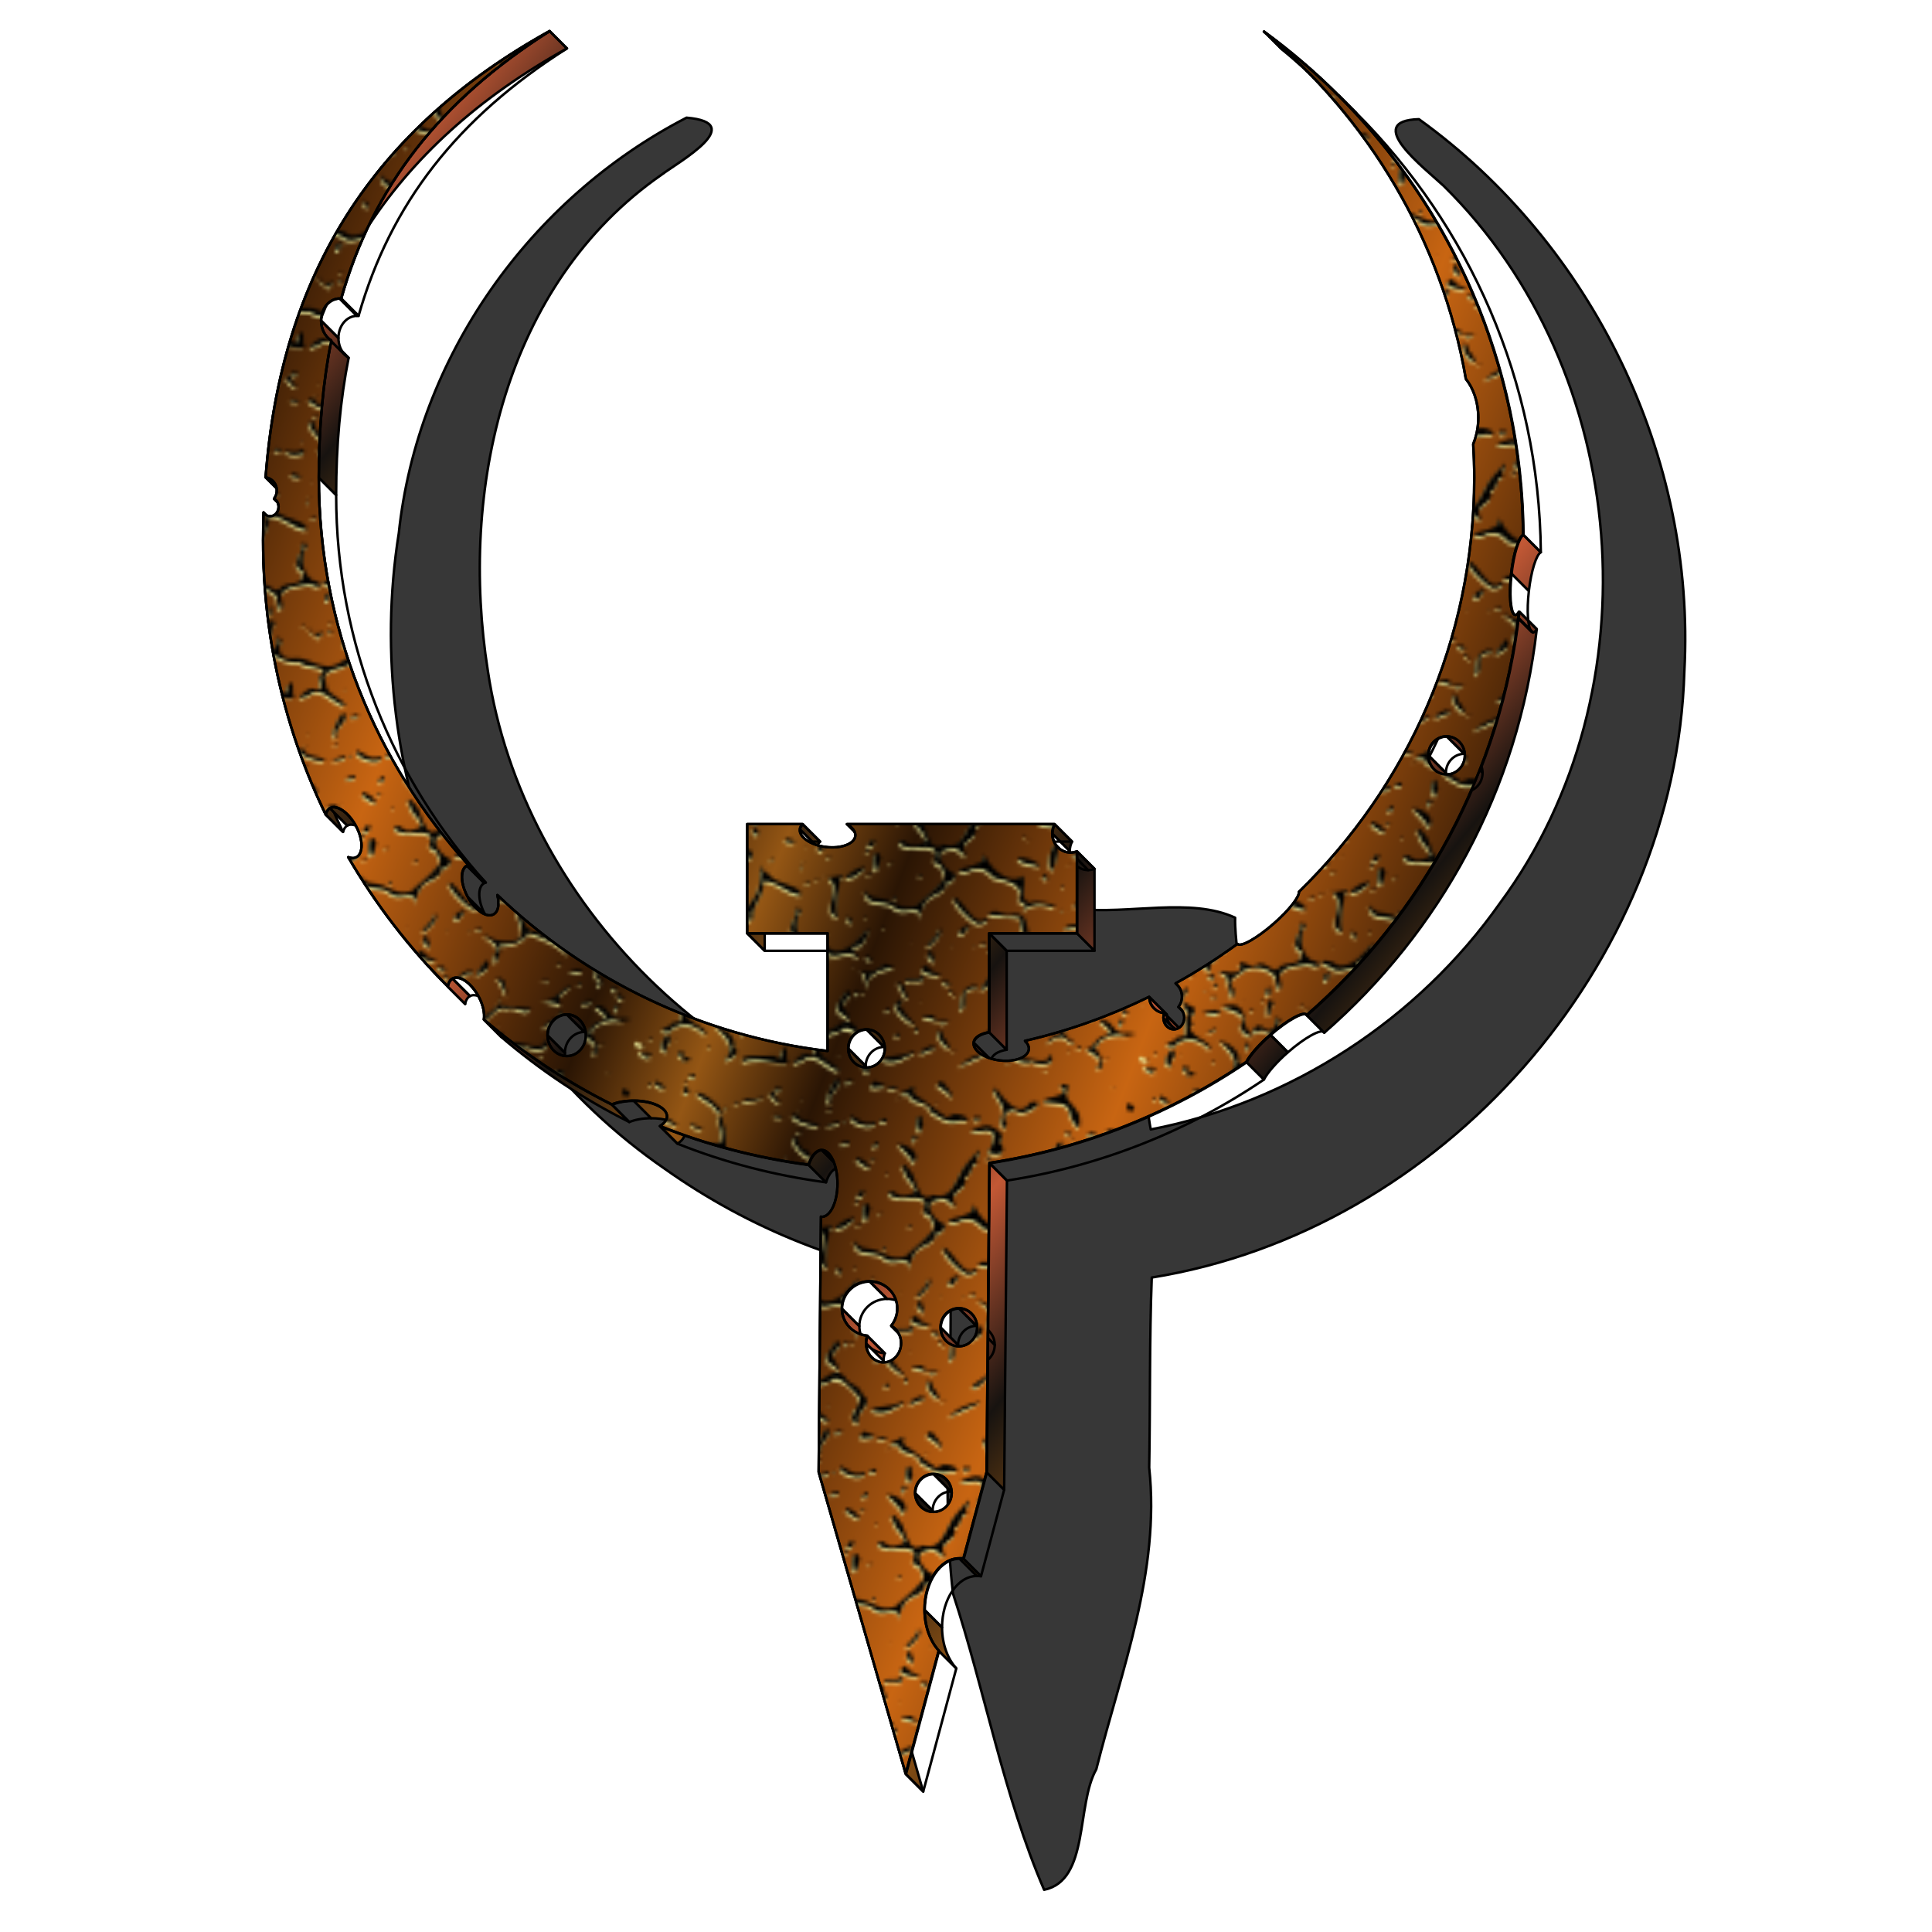 <?xml version="1.0" encoding="UTF-8" standalone="no"?>
<!-- Created with Inkscape (http://www.inkscape.org/) -->

<svg
   xmlns:dc="http://purl.org/dc/elements/1.1/"
   xmlns:cc="http://creativecommons.org/ns#"
   xmlns:rdf="http://www.w3.org/1999/02/22-rdf-syntax-ns#"
   xmlns:svg="http://www.w3.org/2000/svg"
   xmlns="http://www.w3.org/2000/svg"
   xmlns:xlink="http://www.w3.org/1999/xlink"
   xmlns:sodipodi="http://sodipodi.sourceforge.net/DTD/sodipodi-0.dtd"
   xmlns:inkscape="http://www.inkscape.org/namespaces/inkscape"
   id="svg2"
   sodipodi:version="0.32"
   inkscape:version="0.92.5 (2060ec1f9f, 2020-04-08)"
   width="256"
   height="256"
   version="1.0"
   sodipodi:docname="quake.svg"
   inkscape:output_extension="org.inkscape.output.svg.inkscape">
  <sodipodi:namedview
     pagecolor="#ff0000"
     bordercolor="#666666"
     borderopacity="1"
     objecttolerance="10"
     gridtolerance="10"
     guidetolerance="10"
     inkscape:pageopacity="0"
     inkscape:pageshadow="2"
     inkscape:window-width="640"
     inkscape:window-height="480"
     id="namedview189"
     showgrid="false"
     inkscape:zoom="3.4570312"
     inkscape:cx="128"
     inkscape:cy="128"
     inkscape:current-layer="svg2" />
  <defs
     id="defs5">
    <pattern
       inkscape:collect="always"
       xlink:href="#pattern1294"
       id="pattern2020"
       patternTransform="matrix(0.481,0.014,-0.013,0.434,-113.839,43.301)" />
    <pattern
       inkscape:collect="always"
       xlink:href="#pattern4997"
       id="pattern4788"
       patternTransform="matrix(1.079,0,0,1.079,109.308,143.336)" />
    <linearGradient
       inkscape:collect="always"
       id="linearGradient4977">
      <stop
         id="stop4979"
         stop-color="#ffffff"
         stop-opacity="1" />
      <stop
         offset="1"
         id="stop4981"
         stop-color="#160d06"
         stop-opacity="1" />
    </linearGradient>
    <linearGradient
       id="linearGradient4493">
      <stop
         id="stop4495"
         stop-color="#945614"
         stop-opacity="1" />
      <stop
         id="stop4497"
         offset="0.298"
         stop-color="#2a1504"
         stop-opacity="1" />
      <stop
         offset="1"
         id="stop4499"
         stop-color="#c86512"
         stop-opacity="1" />
    </linearGradient>
    <linearGradient
       id="linearGradient2830">
      <stop
         id="stop2832"
         stop-color="#945614"
         stop-opacity="1" />
      <stop
         offset="0.5"
         id="stop4491"
         stop-color="#171310"
         stop-opacity="1" />
      <stop
         id="stop2834"
         offset="1"
         stop-color="#ffcfbf"
         stop-opacity="1"
         style="stop-color:#c25835;stop-opacity:1" />
    </linearGradient>
    <linearGradient
       inkscape:collect="always"
       xlink:href="#linearGradient2830"
       id="linearGradient4501"
       gradientUnits="userSpaceOnUse"
       gradientTransform="matrix(1.777,0,0,1.777,7.121,29.967)"
       x1="71.876"
       y1="43.339"
       x2="56.89"
       y2="31.052"
       spreadMethod="reflect" />
    <linearGradient
       inkscape:collect="always"
       xlink:href="#linearGradient4493"
       id="linearGradient4814"
       gradientUnits="userSpaceOnUse"
       gradientTransform="matrix(1.917,0,0,1.917,-4.89,14.166)"
       spreadMethod="reflect"
       x1="54.11"
       y1="57.837"
       x2="80.27"
       y2="67.91" />
    <pattern
       patternUnits="userSpaceOnUse"
       width="14.01"
       height="11"
       patternTransform="translate(112.989,149.715)"
       id="pattern4997">
      <g
         transform="translate(38.4,-109.785)"
         id="g4989">
        <path
           sodipodi:type="arc"
           id="path4973"
           sodipodi:cx="-33.476925"
           sodipodi:cy="113.72308"
           sodipodi:rx="4.9230771"
           sodipodi:ry="3.9384615"
           d="m -28.554,113.723 a 4.923,3.938 0 0 1 -4.923,3.938 4.923,3.938 0 0 1 -4.923,-3.938 4.923,3.938 0 0 1 4.923,-3.938 4.923,3.938 0 0 1 4.923,3.938 z"
           fill="url(#radialGradient5002)"
           fill-opacity="1" />
        <path
           d="m -28.554,113.723 a 4.923,3.938 0 0 1 -4.923,3.938 4.923,3.938 0 0 1 -4.923,-3.938 4.923,3.938 0 0 1 4.923,-3.938 4.923,3.938 0 0 1 4.923,3.938 z"
           sodipodi:ry="3.9384615"
           sodipodi:rx="4.9230771"
           sodipodi:cy="113.72308"
           sodipodi:cx="-33.476925"
           id="path4985"
           sodipodi:type="arc"
           transform="translate(4.167,3.125)"
           fill="url(#radialGradient5002)"
           fill-opacity="1" />
      </g>
    </pattern>
    <radialGradient
       inkscape:collect="always"
       xlink:href="#linearGradient4977"
       id="radialGradient5002"
       gradientUnits="userSpaceOnUse"
       gradientTransform="matrix(0.859,0.8,-0.545,0.585,56.991,75.596)"
       cx="-35.56"
       cy="113.72"
       fx="-35.56"
       fy="113.72"
       r="4.923" />
    <filter
       inkscape:collect="always"
       id="filter5219"
       x="-0.028"
       width="1.057"
       y="-0.021"
       height="1.042"
       color-interpolation-filters="sRGB">
      <feGaussianBlur
         inkscape:collect="always"
         stdDeviation="1.883"
         id="feGaussianBlur5221" />
    </filter>
    <linearGradient
       id="linearGradient3916"
       inkscape:collect="always">
      <stop
         id="stop3918"
         offset="0"
         style="stop-color:#e0d8d8;stop-opacity:1" />
      <stop
         id="stop3920"
         offset="1"
         style="stop-color:#9d8f85;stop-opacity:1" />
    </linearGradient>
    <linearGradient
       id="linearGradient3823"
       inkscape:collect="always">
      <stop
         id="stop3825"
         offset="0"
         style="stop-color:#ececec;stop-opacity:0.068" />
      <stop
         id="stop3827"
         offset="1"
         style="stop-color:#ececec;stop-opacity:1" />
    </linearGradient>
    <linearGradient
       id="linearGradient4291">
      <stop
         id="stop4293"
         offset="0"
         style="stop-color:#9c7242;stop-opacity:1;" />
      <stop
         id="stop4295"
         offset="1"
         style="stop-color:#814e45;stop-opacity:1;" />
    </linearGradient>
    <linearGradient
       y2="61"
       x2="10"
       y1="61"
       x1="11"
       gradientTransform="translate(-20.5,-32.5)"
       gradientUnits="userSpaceOnUse"
       id="linearGradient3861"
       xlink:href="#linearGradient3823"
       inkscape:collect="always" />
    <radialGradient
       r="5.531"
       fy="32.629"
       fx="44.629"
       cy="32.629"
       cx="44.629"
       gradientTransform="matrix(1.085,0,0,1.085,-3.41,-3.393)"
       gradientUnits="userSpaceOnUse"
       id="radialGradient3926"
       xlink:href="#linearGradient3916"
       inkscape:collect="always" />
    <radialGradient
       r="5.531"
       fy="32.629"
       fx="44.629"
       cy="32.629"
       cx="44.629"
       gradientTransform="matrix(1.714,0,0,1.714,-31.878,-23.307)"
       gradientUnits="userSpaceOnUse"
       id="radialGradient3951"
       xlink:href="#linearGradient3916"
       inkscape:collect="always" />
    <pattern
       patternUnits="userSpaceOnUse"
       width="138.084"
       height="106.055"
       patternTransform="translate(-115.863,45.036)"
       id="pattern1294">
      <g
         transform="matrix(0.55,0,0,0.55,-1.017,-2.179)"
         id="g1292">
        <g
           id="g3043"
           inkscape:export-filename="folder.png"
           inkscape:export-xdpi="90"
           inkscape:export-ydpi="90"
           transform="translate(-0.625,192.082)" />
        <g
           id="scalable"
           transform="matrix(1.039,0,0,1.039,1214.722,2070.812)"
           inkscape:label="#g3701"
           style="fill:#ffffff" />
        <g
           id="g833">
          <path
             style="fill:#e7e798;fill-opacity:1"
             d="m 30.542,5.288 c -4.695,3.598 6.039,2.786 0,0 z m 72.834,0 c -2.06,2.28 -7.509,14.307 -2.769,14.205 -2.628,-5.488 7.653,-10.233 2.769,-14.206 z m 52.489,0 c -6.551,3.083 3.339,4.322 4.816,9.27 1.966,-2.524 -4.601,-8.233 -4.816,-9.27 z m 59.11,0 c 7.149,7.347 -6.809,6.571 -8.208,9.712 5.372,1.785 12.941,-1.381 13.867,7.022 0.566,2.758 5.597,12.104 4.816,3.01 0.445,-7.546 -10.024,-10.566 -6.381,-16.734 -1.881,-3.405 3.908,-3.001 -4.093,-3.009 z m 26.846,0 c -2.018,0.661 1.641,1.147 0,0 z m -132.065,0.722 c -8.691,2.985 6.614,1.86 0,0 z m 12.641,0.361 c -7.445,6.063 6.019,3.568 5.355,2.237 -1.808,-0.73 -3.754,-1.054 -5.355,-2.237 z m 59.592,1.685 c -1.151,4.537 8.339,10.784 4.093,16.734 -0.453,3.38 1.581,8.996 2.957,3.326 -4.298,-5.728 2.524,-10.105 6.553,-6.254 5.207,-0.102 14.001,-8.279 4.816,-5.98 -5.119,9.371 -12.806,-0.855 -16.658,-6.188 l -0.855,-0.844 -0.905,-0.793 z m -40.089,0.482 c -2.858,3.096 -11.654,4.498 -2.167,4.936 1.425,6.203 9.413,2.254 11.184,9.36 4.976,2.911 8.58,6.789 15.043,4.061 9.866,1.183 -3.575,-7.284 -6.467,-0.969 -6.603,-4.353 -10.936,-8.701 -16.631,-12.332 -2.184,-2.203 -0.265,-3.304 -0.963,-5.057 z m -9.631,0.361 c -10.927,1.733 6.595,2.394 0,0 z m -104.857,0.361 c -1.474,2.9 2.335,0.441 0,0 z m -14.928,0.602 c -1.714,4.522 10.7,6.077 1.23,0.603 z m -2.408,1.083 c -3.207,1.601 2.34,2.014 0,0 z m 63.926,0.12 c -6.457,4.184 5.833,2.761 0,0 z m -45.627,1.204 c -4.902,4.735 3.742,7.234 0,0 z m 42.858,1.445 c -4.993,2.474 9.519,10.898 1.926,3.612 -0.634,-1.203 -0.703,-2.781 -1.926,-3.612 z m 63.203,0.602 c -1.135,1.629 1.506,0.946 0,0 z m 114.007,1.083 c -0.374,1.21 0.251,1.345 0,0 z M 33.552,15.52 c -0.615,3.284 8.634,5.285 10.113,10.474 7.909,4.245 -3.816,-9.636 -10.113,-10.474 z m 32.745,1.083 c -1.975,2.856 -11.579,0.313 -8.991,3.609 2.3,-1.073 9.775,-0.806 8.991,-3.609 z m 20.225,0 c -1.861,0.948 1.987,0.282 0,0 z m 67.537,0 c -1.307,1.683 1.377,0.854 0,0 z M 53.175,20.095 c -4.053,2.437 6.354,-0.198 0,0 z m 46.951,1.926 c -2.126,1.551 1.777,3.331 0,0 z m -51.526,0.963 c -3.435,1.552 2.235,2.037 0,0 z m 36.598,0.241 c -1.15,1.505 0.982,1.919 0,0 z m 90.17,1.083 c -7.623,-0.061 1.235,5.465 0,0 z m -30.097,0.482 c -3.645,2.569 0.32,15.574 1.871,4.747 -0.777,-1.223 -0.202,-4.342 -1.871,-4.747 z M 13.568,25.03 c -1.197,0.332 0.974,0.876 0,0 z m 0.602,0.602 c -1.002,6.604 18.048,12.941 6.14,5.538 -3.346,-0.479 -3.185,-4.63 -6.14,-5.538 z m 69.463,0 c -9.062,2.017 13.57,9.833 11.076,5.537 -4.558,-1.516 -8.851,-0.734 -11.076,-5.537 z m 27.448,0.241 c -2.95,3.93 12.989,9.372 12.02,2.847 -4.996,2.667 -6.74,0.22 -12.02,-2.847 z m -37.44,0.722 c -5.645,2.256 9.471,2.041 0,-4e-6 z m 53.332,0.241 c -5.286,5.379 6.542,1.026 0,0 z m -81.863,0.602 c -2.242,4.831 6.867,19.438 -3.917,15.834 -8.038,1.777 9.329,1.905 7.167,8.243 0.345,6.184 14.036,10.225 4.454,3.25 -5.42,-6.472 -3.797,-12.945 -4.936,-19.864 -1.303,-2.134 -0.888,-5.818 -2.769,-7.464 z m 62.722,1.204 c -3.647,1.373 2.956,1.184 0,0 z m 134.593,0.602 c -9.108,0.876 2.536,4.595 0,0 z m -138.084,0.12 c -15.11,4.875 6.097,1.705 0,0 z m 75.603,0 c -5.021,0.036 -13.911,5.191 -3.814,3.111 10.405,-2.569 5.968,8.188 3.908,11.71 6.17,2.718 9.974,-0.519 5.55,-5.93 3.587,-4.343 -2.138,-7.599 -5.644,-8.891 z m 39.005,1.083 c -0.629,5.629 4.588,2.595 0,0 z m 13.002,0.722 c -8.757,3.137 7.298,2.515 0,0 z m -200.806,1.083 c -1.533,4.234 11.995,5.277 1.799,1.602 l -0.836,-0.76 -0.963,-0.843 z m 53.934,2.287 c -1.819,2.988 2.571,3.186 0,0 z M 221.838,35.143 c -1.234,1.827 2.299,0.493 0,0 z m -79.094,0.722 c -3.774,7.437 4.707,0.279 0,0 z m 73.677,1.324 c -5.87,1.802 -1.628,14.848 0.006,3.785 0.193,-1.207 1.305,-2.789 -0.006,-3.785 z M 83.633,37.912 c -6.553,4.035 14.394,20.253 6.478,8.526 -5.493,-1.318 -4.63,-5.247 -6.478,-8.526 z m 26.365,1.806 c -10.534,3.546 2.85,3.454 0,-3.86e-4 z m 14.687,0 c -6.927,4.982 2.409,4.041 0,1.28e-4 z m -98.236,0.241 c -3.224,7.433 4.537,5.753 0,0 z m 108.349,0.482 c 0.841,2.973 6.842,7.007 8.153,11.3 3.564,-5.226 -1.762,-9.694 -7.19,-10.818 l -0.963,-0.482 z m 40.811,2.287 c -3.692,5.428 -7.569,8.941 -9.511,14.687 -2.652,5.509 -4.962,14.088 -12.949,11.299 -6.18,5.124 -8.079,-5.361 -9.471,-8.02 -0.533,-4.705 -9.596,-13.778 -5.148,-4.002 0.791,4.645 11.41,10.331 1.204,12.692 -4.422,2.287 -8.04,-6.106 -8.822,-0.31 5.436,4.494 12.311,-0.455 17.487,2.544 2.832,2.837 -2.873,7.103 3.503,8.893 2.353,4.801 3.763,6.337 0.232,9.649 -2.409,4.018 -8.587,9.097 -11.756,12.947 -7.542,3.688 -11.253,-3.253 -19.697,-3.687 -4.928,0.576 -8.645,-9.26 -5.264,0.01 2.782,4.326 11.578,1.413 14.106,5.198 4.993,4.893 12.689,-3.831 13.402,5.652 -0.495,-6.359 2.577,-12.763 8.367,-13.861 0.561,-2.185 4.615,-2.35 3.371,-6.26 5.29,-0.308 3.4,-3.952 5.658,-4.815 -6.013,-1.547 -13.511,-12.63 -4.788,-13.918 5.571,-4.332 11.055,10.327 7.918,-0.047 -1.633,-5.572 8.208,-6.595 5.177,-13.002 4.322,-0.773 1.92,-7.276 6.381,-8.186 -2.062,-2.76 1.623,-5.065 0.602,-7.464 z m -93.059,0.843 c -1.188,0.485 0.914,0.722 0,0 z m 97.755,2.769 c -2.668,1.254 2.171,4.577 0,0 z M 21.513,47.784 c -2.831,1.2 2.72,3.689 0,0 z m 93.18,1.204 c -3.413,2.423 11.13,9.069 5.643,4.305 -0.741,-1.936 -3.769,-3.581 -5.643,-4.305 z m 8.427,0 c -5.857,0.542 2.971,1.813 0,0 z m -44.182,0.12 c -1.25,1.637 2.643,-0.069 0,0 z M 20.069,50.071 c -6.267,2.618 2.591,13.631 -0.577,3.614 0.857,-1.035 1.364,-2.334 0.577,-3.614 z m 209.354,0.602 c -2.924,6.304 2.978,5.456 0,0 z M 57.991,50.793 c 0.687,4.447 6.618,7.902 2.769,0.963 -1.043,0.005 -1.688,-1.261 -2.769,-0.963 z m 28.893,2.047 c -0.094,2.607 3.953,8.486 6.096,8.915 0.671,-4.437 -2.939,-6.747 -6.096,-8.915 z m 115.933,0 c -8.476,6.162 10.428,1.412 13.056,8.146 8.988,3.694 -3.672,-7.796 -8.602,-6.461 -2.1,1.045 -2.678,-1.799 -4.454,-1.685 z M 65.455,54.164 c -0.689,4.228 7.163,-0.41 0,0 z m 13.122,0 c -1.152,3.97 -14.264,-1.41 -5.899,3.01 2.119,1.181 11.141,0.286 5.899,-3.01 z m 26.124,0.722 c -0.864,0.615 0.864,0.615 0,0 z m -39.848,0.843 c -1.42,0.163 -0.153,1.119 0,0 z m 35.273,0.722 c -10.392,2.574 10.363,4.872 0,-1.32e-4 z m 29.736,0 c -1.79,1.198 1.34,2.415 0,0 z m 110.877,0.241 c -0.864,0.615 0.864,0.615 0,0 z M 57.268,59.34 c 1.534,3.107 6.045,-1.232 0,1.31e-4 z m -40.932,0.843 c -0.945,3.769 4.882,4.014 0.241,0.241 l -0.241,-0.241 z m 41.413,1.806 c -1.286,6.865 6.697,4.957 0,0 z m 135.315,0.12 c 0.018,2.104 3.156,-0.133 0,0 z m -96.551,0.241 c -5.326,6.496 0.4,10.6 0,0 z m 145.909,0 c -6.135,2.506 -5.41,13.975 -13.363,9.39 -4.103,-1.802 -18.644,0.305 -6.501,2.444 8.934,-2.41 15.77,2.841 23.01,7.578 4.762,-5.916 -13.138,-5.925 -7.603,-12.809 1.994,0.21 7.011,-5.532 4.457,-6.604 z M 28.135,63.915 c -1.863,1.477 9.745,9.14 3.85,1.308 -1.268,-0.489 -2.658,-0.622 -3.85,-1.308 z m 167.579,0.241 c -0.747,1.412 1.835,0.031 0,0 z M 210.04,64.878 c -3.273,3.326 -5.346,13.933 -2.081,16.724 1.469,-3.413 3.897,-14.567 2.081,-16.724 z m -156.865,1.806 c -4.933,1.009 0.175,10.978 -0.047,1.412 0.827,-0.651 3.25,-1.229 0.047,-1.412 z m 64.889,0 c -7.682,6.748 3.063,5.684 0,0 z m 130.018,0.12 c -0.961,2.145 1.759,-0.118 0,0 z M 74.363,67.647 c -3.156,3.909 9.804,2.625 1.806,0.481 -0.407,1.153 -1.178,-1.285 -1.806,-0.481 z m 25.522,0.12 c -0.653,1.478 1.399,-0.057 0,0 z m -83.669,0.722 c -9.346,5.067 19.768,3.282 4.947,1.902 -1.695,-0.491 -3.299,-1.525 -4.947,-1.902 z m 17.577,1.204 c -0.6,0.92 0.935,0.694 0,0 z m 57.304,0 c -3.191,7.548 5.979,4.975 0,0 z M 6.104,71.017 c -5.28,2.12 6.338,1.285 0,0 z m 78.131,0.482 c -1.26,0.739 1.26,0.739 0,0 z m 30.94,0.602 c -2.586,2.037 1.87,3.806 0,-1.97e-4 z m 57.425,1.324 c 4.843,7.992 -20.301,7.895 -7.825,10.474 5.836,-4.317 10.127,-2.218 14.085,2.528 7.305,1.428 15.563,3.404 12.893,12.375 2.08,1.828 4.907,1.314 1.95,5.998 3.051,-4.39 9.161,-5.557 14.892,-3.084 5.836,-0.472 -8.667,-4.518 -11.316,-2.045 -6.602,-1.355 -1.053,-10.598 -4.221,-14.936 -5.187,5.99 -15.917,-2.672 -18.279,-9.336 l -0.855,-1.01 -1.324,-0.963 z m -53.091,0.722 c -2.415,2.716 -0.705,15.348 1.565,7.705 0.228,-3.228 2.563,-5.486 -1.565,-7.705 z m -64.768,0.12 c -2.161,3.086 2.171,10.289 2.889,2.287 -0.395,-1.4 -2.088,-1.323 -2.889,-2.287 z m -44.062,0.12 c -1.15,1.585 3.435,-0.226 0,0 z m 180.581,0.12 c -3.44,2.922 9.45,4.873 10.691,4.708 -2.629,-3.576 -6.779,-4.008 -10.691,-4.708 z m -95.708,2.408 c -1.43,2.633 3.424,1.412 0,0 z m 120.748,0 c -1.473,1.006 1.588,0.753 0,0 z m -89.448,1.926 c -1.398,3.317 2.239,1.152 0,0 z m -59.351,0.12 c -3.147,2.412 2.205,1.832 0,0 z m 15.891,0.722 c -1.34,0.987 0.986,1.65 0,0 z m -70.065,1.926 c -1.314,3.407 5.032,2.873 0,0 z m 69.102,0.963 c -2.144,1.872 1.726,2.913 0,0 z m 30.699,0 c -5.144,1.034 -13.58,9.759 -3.574,5.217 0.456,-0.979 7.127,-5.278 3.574,-5.217 z m -51.285,0.12 c 0.872,7.173 0.386,14.971 -4.214,21.068 -5.016,10.096 -13.866,2.794 -12.159,-5.177 -0.335,-4.859 -1.322,-11.406 -7.221,-12.185 -2.931,-4.739 -9.036,-0.43 -0.966,0.387 6.68,4.274 7.653,12.437 7.307,19.235 -1.748,5.984 8.321,5.989 11.955,3.037 -1.282,6.302 2.692,7.467 2.083,0.718 1.117,-6.354 5.4,-9.973 4.922,-17.662 6.416,-0.957 11.86,6.839 18.963,7.002 C 82.834,93.268 69.963,94.199 66.177,88.231 63.76,87.203 62.516,85.001 61.843,82.694 Z m -36.718,0.722 c -1.72,1.634 4.648,3.714 0,-1.32e-4 z m 178.896,0 c -3.549,3.486 5.778,4.405 0,-1.32e-4 z m 42.136,0.241 c -0.529,3.98 6.142,1.609 0,0 z m -129.296,1.806 c -3.839,2.174 1.104,2.138 0,0 z m 24.318,0 c -0.846,2.515 4.975,-0.131 0,0 z m -38.885,1.685 c -3.724,3.075 -8.823,-1.155 -3.852,5.176 2.666,5.71 -5.289,16.592 2.903,18.634 -2.698,-6.846 0.53,-15.458 0.588,-21.885 l 1.324,-1.565 z m -8.066,0.12 c -0.231,1.767 1.356,-0.13 0,0 z m 119.304,1.685 c -1.843,1.717 2.22,2.146 0,0 z M 25.727,89.195 c 0.433,2.79 3.844,1.204 0,0 z m 64.768,0.843 c -3.807,0.749 3.39,1.188 0,0 z m -78.854,1.083 c -3.452,2.902 0.127,3.821 0,0 z m 73.677,0.602 c -4.228,2.212 6.138,0.533 0,0 z m -31.662,0.12 c -4.46,1.532 6.898,2.769 0,0 z m -25.522,1.083 c -1.726,5.187 9.295,1.878 1.204,0.843 l -0.771,-0.752 -0.433,-0.091 z m 131.102,4.575 c -1.644,2.948 7.881,12.515 11.437,14.447 4.919,1.534 9.419,-5.724 2.047,-1.565 -5.125,-0.769 -8.556,-10.042 -13.483,-12.882 z m -29.254,0.361 c -4.022,1.313 1.81,2.578 0,0 z m -119.545,0.241 c -1.026,3.126 2.092,1.458 0,0 z m 209.955,0.361 c -3.468,2.526 2.109,4.604 0,0 z m -6.862,4.695 c -3.508,0.532 2.877,1.266 0,0 z m 3.13,0.12 c -1.219,-0.082 0.172,1.191 0,0 z m -37.44,1.565 c -9.273,3.956 10.121,1.82 13.483,3.491 -0.558,6.658 5.385,13.269 2.715,19.299 -5.099,3.153 -12.547,2.288 -17.282,-1.361 -5.428,-1.261 10.461,5.261 4.695,10.353 -1.318,11.228 4.253,-0.267 2.287,-4.816 6.327,-0.516 11.524,-1.534 14.446,-7.343 7.193,2.399 15.947,5.923 20.033,11.766 -1.186,-7.363 -10.416,-9.677 -15.819,-12.849 -11.979,1.1 -2.305,-21.282 -16.796,-16.83 -2.829,0.282 -5.036,-1.826 -7.763,-1.709 z m -164.329,1.083 c -2.003,1.269 2.624,1.056 0,-2e-4 z m 64.768,0 c 3.714,4.996 -6.772,12.001 1.445,16.493 1.538,7.95 -6.487,5.801 -10.353,8.427 -3.265,6.2 -6.646,-3.65 -11.918,-0.602 -1.462,3.796 -10.722,-5.3 -7.825,2.167 -0.633,6.812 -18,-2.234 -7.103,4.695 1.138,3.515 3.356,19.289 4.219,7.785 -4.423,-6.088 -0.119,-7.027 3.125,-9.831 3.684,-4.798 13.333,-4.102 17.179,1.649 0.011,3.921 2.919,12.005 2.926,3.407 -4.291,-9.583 9.259,-9.877 13.724,-10.955 6.224,3.484 7.279,-1.457 0.945,-2.223 -6.528,-4.967 -6.039,-14.684 -2.893,-20.015 -1.203,-0.246 -2.576,0.04 -3.469,-0.997 z m -76.807,0.843 c 1.403,4.767 5.332,1.223 0,0 z m 103.533,2.769 c -1.443,5.789 5.394,5.588 0,0 z m 8.668,0 c -2.216,1.585 2.53,0.63 0,0 z m 116.415,0 c -3.938,2.172 -17.802,-0.094 -16.132,4.213 6.119,-1.45 13.851,-3.603 19.142,0.361 3.496,5.279 21.438,-0.513 9.676,-0.018 -4.956,0.691 -9.412,-0.71 -12.685,-4.556 z M 5.141,110.382 c -1.582,6.145 3.075,11.216 8.548,14.206 -1.654,5.699 14.92,8.686 4.214,2.649 -2.907,-4.96 -3.447,-7.182 -8.496,-8.933 -2.042,-2.667 -0.096,-6.679 -4.265,-7.921 z m 30.699,0.12 c -3.168,3.025 2.833,1.225 0,0 z m 8.909,2.649 c -3.443,2.441 -3.387,7.801 -6.641,9.241 8.484,4.145 6.383,-5.34 6.641,-9.241 z m 122.073,0 c -7.073,1.097 -4.463,10.178 -0.722,2.287 -0.063,-0.517 2.72,-1.945 0.722,-2.287 z m -14.808,1.083 c 2.09,4.422 -9.909,12.41 -3.973,10.835 1.997,-2.872 7.437,-6.485 3.973,-10.835 z m -27.93,0.963 c -0.035,2.02 2.997,-0.331 0,0 z m -7.223,0.963 c -4.413,5.901 -9.422,14.09 -17.215,13.363 -4.268,-4.196 -13.674,-2.816 -4.214,0.722 5.988,5.722 10.758,-2.997 16.373,2.649 2.374,-1.214 -7.649,-6.085 1.025,-6.378 2.645,-2.559 4.4,-7.006 4.031,-10.356 z m -19.503,2.889 c -1.269,0.597 1.269,0.597 0,0 z m -93.3,0.241 c -1.084,2.245 1.878,1.495 0,0 z m 206.825,0.602 c -4.645,1.577 4.261,3.083 0,0 z M 4.9,121.578 c 0.725,3.332 -6.642,10.424 -0.482,9.149 -1.625,-4.779 5.227,-4.358 0.482,-9.149 z m 169.746,0.843 c -5.112,1.194 5.123,2.666 0,0 z m -36.357,0.482 c -0.864,0.615 0.864,0.615 0,0 z m 31.903,0.602 c -1.765,0.558 0.938,1.587 0,0 z m 1.565,0.12 c -0.974,0.876 1.197,0.332 0,0 z m -13.363,0.12 c -0.405,1.397 1.684,-0.11 0,0 z m -120.026,0.843 c -3.634,4.012 -5.681,7.076 -10.861,2.76 -13.745,0.056 5.584,2 6.768,6.87 2.533,3.64 -0.181,-5.687 4.639,-6.412 -0.007,-0.612 1.164,-3.714 -0.546,-3.219 z m 110.275,2.769 c -5.734,2.689 5.299,11.99 0.482,1.926 l -0.171,-1.354 -0.31,-0.572 z m 88.485,3.491 c -9.003,1.928 2.893,2.987 0,0 z m -121.591,0.241 c 2.878,6.25 5.569,1.439 0,3.8e-4 z m -96.791,0.843 c -2.028,6.567 -2.953,11.399 -5.538,17.697 -2.87,-3.355 -17.38,-1.908 -8.024,-0.013 5.969,-0.009 11.329,3.66 15.266,5.972 -4.276,-3.421 -5.526,-11.318 -1.825,-13.302 2.976,1.677 1.67,-10.38 0.12,-10.353 z m 75.844,1.685 c -4.509,1.509 0.481,9.317 0.361,1.685 0.364,-0.715 1.977,-1.9 -0.361,-1.685 z m 3.612,0.241 c -2.023,0.958 1.646,0.757 0,0 z m 149.521,0.843 c -10.862,6.635 3.951,2.801 0,0 z m -17.456,0.843 c -7.99,-0.25 3.243,2.667 0,0 z m -202.853,0.241 c -5.331,1.276 0.742,2.814 0,0 z m 98.356,0 c -4.755,4.117 -8.537,6.952 -14.085,2.769 5.038,1.909 4.064,8.16 5.779,10.353 -1.734,-7.677 7.726,-10.082 12.881,-10.955 -1.205,-1.314 -3.071,-1.395 -4.575,-2.167 z m 20.947,0 c -8.756,4.36 7.019,6.853 7.055,5.091 -3.74,-1.653 -5.466,-1.314 -7.055,-5.091 z m -110.275,0.482 c -5.31,2.619 5.867,4.38 0,-2.6e-4 z m 73.677,0.482 c -1.023,1.028 1.528,0.604 0,0 z m 126.166,0.12 c -1.488,3.386 -5.35,9.153 -0.726,12.586 -2.421,6.915 2.915,3.308 0.606,-1.872 -2.21,-1.537 1.084,-5.606 0.12,-10.714 z m -4.936,1.685 c -0.499,0.681 0.796,0.571 0,0 z m -227.773,0.963 c -2.674,2.679 4.052,1.502 0,0 z m 211.641,0.602 c -3.546,1.928 4.839,0.358 0,0 z m -36.237,0.241 c -2.374,3.14 -9.308,12.815 -0.722,5.778 1.732,-0.73 2.55,-5.429 0.722,-5.778 z m -34.19,0.602 c -0.269,4.775 -11.115,0.198 -7.946,4.454 2.546,-2.604 10.49,2.333 7.946,-4.454 z M 8.993,141.08 c -2.635,2.956 2.726,1.241 0,0 z m 30.578,0.241 c -5.46,0.866 1.682,3.372 0,-2e-4 z m 26.124,0.843 c -5.071,3.99 2.279,9.043 0,0 z m -41.774,1.806 c -5.277,4.831 -0.385,10.724 1.644,15.27 -4.097,2.666 2.892,14.989 -4.774,11.817 1.038,3.169 -11.083,4.502 -2.596,6.441 5.068,-6.982 13.078,-5.709 18.367,0.542 3.344,-4.235 -14.531,-7.306 -8.622,-14.026 -4.486,-3.841 5.614,-7.556 -2.672,-10.304 -7.569,-3.095 2.245,-6.964 -1.347,-9.741 z m 131.102,0 c -1.616,3.85 8.443,2.739 0.851,0.076 l -0.851,-0.076 z m 68.621,0 c -10.439,3.525 10.673,0.778 1.366,-0.054 l -1.366,0.054 z m -189.49,1.083 c -2.544,0.549 1.805,1.3 0,0 z m 96.912,0.12 c 3.094,0.795 3.647,10.544 6.621,9.149 -2.426,-4.388 -0.774,-7.527 -6.621,-9.149 z m 39.607,0.843 c -7.986,1.738 -6.175,10.882 -6.742,14.807 5.41,-3.196 -1.774,-10.716 5.984,-12.88 2.273,0.049 3.709,-0.699 0.758,-1.927 z m -133.148,2.047 c -1.762,2.854 3.993,1.344 0,0 z m 121.11,0.722 c -1.384,2.899 3.85,2.405 0,0 z m -96.069,0.602 c -0.888,2.541 2.179,0.446 0,0 z m 3.13,0.12 c -0.951,1.921 -2.008,12.934 0.963,6.742 -1.651,-2.465 4.177,-5.258 -0.963,-6.742 z m 30.338,0.12 c -3.298,0.929 2.536,1.5 0,0 z m 87.642,0 c 3.565,1.248 6.847,16.985 5.417,6.501 -1.44,-3.651 0.571,-5.802 -5.417,-6.501 z m 23.355,0 c -0.145,2.557 2.873,1.173 0,-1.3e-4 z m 3.01,0 c -2.182,1.632 1.844,3.068 0,0 z m -157.467,0.241 c -0.864,0.615 0.864,0.615 0,0 z m 173.478,0.722 c -3.398,2.963 2.825,1.244 0,0 z m -119.183,0.843 c -2.634,4.985 -8.725,10.253 -0.193,14.335 4.079,5.973 1.126,-3.211 -1.492,-5.065 -0.961,-3.498 7.69,-8.63 1.685,-9.27 z m 4.454,0 c -2.788,4.677 5.547,-0.737 0,0 z m 3.612,0 c -1.41,1.947 3.268,0.241 0,0 z m 45.627,0 c -1.177,2.143 3.524,-0.137 0,0 z m -78.493,0.241 c -2.696,0.463 2.671,2.47 0,0 z m 138.686,0.722 c -5,4.164 -7.995,11.376 -15.876,8.569 4.011,0.786 12.345,2.844 12.197,2.873 -4.668,-6.749 5.167,-7.438 3.68,-11.443 z m 22.151,0 c -3.466,3.365 5.11,4.293 0,0 z m -197.435,0.722 c -11.264,1.866 12.035,1.763 6.643,10.53 -1.642,6.341 10.662,9.103 2.747,2.472 -1.981,-4.619 -0.085,-10.316 -6.019,-13.002 -1.124,1.5e-4 -2.248,-2.8e-4 -3.371,1.9e-4 z m 39.848,0.241 c -2.578,0.137 1.437,1.814 0,0 z m -82.104,0.12 c -1.783,1.068 1.416,0.435 0,0 z m 92.337,0.482 c -4.495,0.971 5.022,2.895 0,5e-5 z m -38.524,1.083 c -3.377,2.125 4.193,0.447 0,0 z m 29.013,0 c -0.971,2.725 4.137,2.109 0,0 z m 5.417,0.12 c -8.913,3.48 2.511,3.694 0,0 z m 42.617,0.12 c -8.369,3.781 5.8,14.277 7.678,13.885 -3.193,-3.619 -6.062,-6.874 -8.427,-10.723 0.536,-0.445 2.907,-3.336 0.749,-3.162 z m 9.751,0 c -0.957,0.739 1.17,0.723 0,0 z m -105.219,0.722 c -11.029,1.142 4.047,5.045 2.481,0.182 l -2.481,-0.182 z m 206.585,0.602 c -0.971,5.481 6.327,2.976 0,0 z m -175.766,2.287 c 0.606,5.31 -2.304,10.942 -7.584,5.177 -4.505,-0.592 -5.34,7.053 -0.01,2.349 6.833,2.027 11.677,7.649 19.031,5.957 2.593,4.24 15.947,1.142 10.714,6.982 -2.429,2.02 4.771,11.069 -4.462,7.522 -4.116,1.727 -9.631,8.761 -1.076,3.794 5.724,-6.079 11.695,4.009 17.362,5.245 4.676,-2.608 -11.106,-5.933 -9.296,-12.951 -3.289,-7.161 7.452,-6.469 10.353,-9.872 5.431,-2.769 15.225,6.1 15.454,13.145 -5.672,2.008 -4.485,10.854 -0.519,10.638 -2.712,-7.732 8.622,-10.473 1.197,-16.679 -1.542,-5.374 -7.455,-4.971 -8.648,-8.97 -7.118,-7.605 -10.241,5.34 -18.8,2.951 -5.513,-0.557 -10.033,-4.716 -14.928,-3.732 -6.412,1.071 -9.396,-3.497 -6.602,-9.128 -0.309,-0.935 -0.849,-2.601 -2.186,-2.429 z m 19.984,0 c -1.179,1.869 2.228,0.066 0,0 z m 39.126,1.204 c -5.229,2.13 0.728,3.712 0,0 z m 57.304,0.722 c 1.301,6.624 -7.782,9.412 -10.484,13.775 3.978,3.294 8.368,-10.689 14.818,-7.876 3.536,-2.614 9.298,4.777 11.918,-0.602 -5.555,-0.326 -10.314,-0.643 -16.012,-1.325 -2.74,-1.579 1.86,-2.565 -0.241,-3.973 z m 45.868,0.12 c -6.585,0.49 -5.446,3.733 0.361,1.083 l 0.602,-0.963 -0.963,-0.12 z m 13.604,0.722 c -4.843,6.513 1.944,5.872 0,0 z m -99.681,1.806 c -1.263,3.535 8.034,1.002 9.872,4.815 8.371,-4.582 -2.709,0.904 -4.695,-4.334 -1.989,-1.544 -3.261,1.592 -5.177,-0.482 z m 88.966,0 c -3.083,1.297 11.17,6.53 0.681,9.165 -2.298,0.999 -7.337,8.425 -2.487,5.883 0.369,-5.749 10.304,-8.044 15.65,-6.621 -0.998,-1.905 -8.596,-2.372 -9.27,-6.381 -1.894,0.177 -2.573,-2.487 -4.575,-2.047 z m -18.058,2.769 c 0.577,6.686 -6.911,5.031 -8.552,11.037 4.386,-3.975 7.722,-5.469 11.682,-0.683 8.196,1.281 -7.958,-3.311 -1.866,-7.866 -0.606,-0.725 -0.74,-1.711 -1.265,-2.487 z m -177.932,0.12 c -9.567,4.364 5.467,0.642 0,0 z m 104.015,3.491 c -3.033,5.407 2.414,3.247 0,0 z m 11.437,1.324 c -4.222,5.441 10.068,16.589 3.371,6.26 -2.176,-1.602 -1.591,-4.577 -3.371,-6.26 z m -113.044,1.324 c 4.141,4.555 10.832,9.735 7.671,16.73 -5.996,6.345 8.877,-0.711 2.652,-4.575 1.118,-6.21 -5.235,-10.38 -10.323,-12.156 z m 14.326,0.482 c -2.816,5.318 3.671,6.762 0,0 z m 77.289,0.722 c -3.169,4.075 4.102,2.256 0,0 z m 53.211,1.324 c -1.197,0.332 0.974,0.876 0,0 z m 37.32,3.371 c -1.124,2.609 5.234,0.338 0,-3.2e-4 z m -205.02,0.241 c -3.283,2.34 -5.037,10.651 0.12,9.149 -2.91,-3.888 3.587,-4.204 -0.12,-9.149 z m 211.159,0 c -5.782,2.265 9.806,4.17 3.973,10.955 3.173,4.762 3.875,-10.566 -3.973,-10.955 z m -42.858,0.602 c -0.45,4.726 3.528,2.867 0,0 z M 8.632,180.446 c 0.33,2.031 4.141,-0.588 0,0 z m 141.816,0 c -5.651,1.47 -9.138,7.468 -1.445,2.768 1.97,-0.984 5.286,-1.243 1.445,-2.768 z m 68.5,0 c -0.202,2.09 2.051,-0.23 0,0 z M 22.356,180.687 c -0.167,1.244 1.528,-0.188 0,0 z m -20.466,1.204 c -0.739,5.455 9.035,3.749 1.445,0.241 l -1.445,-0.241 z m 159.634,0.361 c -2.692,0.745 2.269,1.492 0,0 z m 18.66,0 c -6.033,1.354 -12.617,5.427 -16.904,9.541 5.256,-2.271 13.479,-6.362 16.904,-9.541 z m 29.375,0.722 c -0.133,8.127 -11.315,1.547 -17.515,2.55 -7.791,-5.447 3.432,6.074 8.365,2.025 3.797,2.527 13.833,1.952 9.149,-4.574 z m -132.426,0.963 c -3.889,1.036 0.272,9.685 -5.644,4.681 -4.404,0.829 -18.559,-0.862 -14.965,3.812 7,-2.506 15.391,-0.415 21.502,-0.571 -0.582,-2.484 0.552,-6.717 -0.893,-7.922 z m 160.837,0 c -2.641,1.425 2.254,1.044 0,0 z m -97.875,0.12 c -4.488,3.51 -11.873,1.999 -14.808,4.936 7.204,3.67 12.523,-2.099 16.842,-4.76 l -0.951,-0.176 h -1.083 z m -101.727,0.12 c -1.266,3.445 2.426,-0.247 0,0 z m -13.845,0.963 c 0.43,1.364 0.128,0.087 0,0 z m 79.335,1.445 c -1.478,1.207 1.319,1.195 0,0 z m -99.681,0.241 c -1.261,7.156 12.504,5.369 1.806,1.805 L 4.664,187.196 4.178,186.825 Z m 20.947,0.241 c -5.244,3.731 4.469,5.915 0,0 z M 189.574,187.789 c -3.318,1.916 0.499,2.395 0,0 z m -162.282,2.889 c -3.046,2.95 2.243,1.328 0,0 z m 180.22,0.722 c -3.502,1.601 4.945,0.989 0,0 z"
             id="path3802"
             inkscape:connector-curvature="0" />
          <path
             style="fill:#000000;fill-opacity:1"
             d="m 30.968,3.976 c -4.695,3.598 6.039,2.786 0,0 z m 72.834,0 C 101.743,6.255 96.294,18.283 101.034,18.181 98.406,12.693 108.686,7.948 103.803,3.975 Z m 52.489,0 c -6.551,3.083 3.339,4.322 4.815,9.27 1.966,-2.524 -4.601,-8.233 -4.815,-9.27 z m 59.11,0 c 7.149,7.347 -6.809,6.571 -8.208,9.712 5.372,1.785 12.941,-1.381 13.867,7.022 0.566,2.758 5.597,12.104 4.816,3.01 0.445,-7.546 -10.024,-10.566 -6.381,-16.734 -1.881,-3.405 3.908,-3.001 -4.093,-3.009 z m 26.846,0 c -2.018,0.661 1.641,1.147 0,0 z m -132.065,0.722 c -8.691,2.985 6.614,1.86 0,0 z m 12.641,0.361 c -7.445,6.063 6.019,3.568 5.355,2.237 -1.808,-0.73 -3.754,-1.054 -5.355,-2.237 z m 59.592,1.685 c -1.151,4.537 8.339,10.784 4.093,16.734 -0.453,3.38 1.581,8.996 2.957,3.326 -4.298,-5.728 2.524,-10.105 6.553,-6.254 5.207,-0.102 14.001,-8.279 4.816,-5.98 -5.119,9.371 -12.806,-0.855 -16.658,-6.188 l -0.855,-0.844 -0.905,-0.793 z m -40.089,0.482 c -2.858,3.096 -11.654,4.498 -2.167,4.936 1.425,6.203 9.413,2.254 11.184,9.36 4.976,2.911 8.58,6.789 15.043,4.061 9.866,1.183 -3.575,-7.284 -6.467,-0.969 -6.603,-4.353 -10.936,-8.701 -16.631,-12.332 -2.184,-2.203 -0.265,-3.304 -0.963,-5.057 z m -9.631,0.361 c -10.927,1.733 6.596,2.394 0,0 z m -104.857,0.361 c -1.474,2.9 2.335,0.441 0,0 z M 12.91,8.55 c -1.714,4.522 10.7,6.077 1.23,0.603 z m -2.408,1.083 c -3.207,1.601 2.34,2.014 0,0 z m 63.926,0.12 c -6.457,4.184 5.833,2.761 0,0 z M 28.801,10.957 c -4.902,4.735 3.742,7.234 0,0 z m 42.858,1.445 c -4.993,2.474 9.519,10.898 1.926,3.612 -0.634,-1.203 -0.703,-2.781 -1.926,-3.612 z m 63.203,0.602 c -1.135,1.628 1.506,0.946 0,0 z m 114.729,0.241 c -2.692,8.236 8.955,3.602 0,0 z M 33.978,14.208 c -0.615,3.284 8.634,5.285 10.113,10.474 7.909,4.245 -3.816,-9.636 -10.113,-10.474 z m 32.745,1.083 c -1.975,2.856 -11.579,0.313 -8.991,3.609 2.3,-1.073 9.775,-0.806 8.991,-3.609 z m 20.225,0 c -1.861,0.948 1.987,0.282 0,0 z m 67.537,0 c -1.307,1.683 1.377,0.854 0,0 z M 53.601,18.782 c -4.053,2.437 6.354,-0.198 0,0 z m 46.951,1.926 c -2.126,1.551 1.777,3.331 0,0 z m -51.526,0.963 c -3.435,1.552 2.235,2.037 0,0 z m 36.598,0.241 c -1.15,1.505 0.982,1.919 0,0 z m 90.17,1.083 c -7.623,-0.061 1.235,5.465 0,0 z m -30.097,0.482 c -3.645,2.569 0.32,15.574 1.871,4.747 -0.777,-1.223 -0.202,-4.342 -1.871,-4.747 z M 13.994,23.718 c -1.197,0.332 0.974,0.876 0,0 z m 0.602,0.602 c -1.002,6.604 18.048,12.941 6.14,5.538 -3.346,-0.479 -3.185,-4.63 -6.14,-5.538 z m 69.463,0 c -9.062,2.018 13.57,9.833 11.076,5.537 -4.558,-1.516 -8.851,-0.734 -11.076,-5.537 z m 27.448,0.241 c -2.95,3.93 12.989,9.372 12.02,2.847 -4.996,2.667 -6.74,0.22 -12.02,-2.847 z m -37.44,0.722 c -5.646,2.256 9.471,2.041 0,-6e-6 z m 53.332,0.241 c -5.286,5.379 6.542,1.026 0,0 z m -81.863,0.602 c -2.242,4.831 6.867,19.438 -3.917,15.834 -8.038,1.777 9.329,1.905 7.167,8.243 0.345,6.184 14.036,10.225 4.454,3.25 C 47.82,46.982 49.443,40.508 48.304,33.59 47.001,31.456 47.417,27.772 45.535,26.126 Z m 62.722,1.204 c -3.647,1.373 2.956,1.184 0,0 z m 134.593,0.602 c -9.108,0.876 2.536,4.595 0,0 z M 104.766,28.052 c -15.11,4.875 6.097,1.705 0,0 z m 75.603,0 c -5.021,0.036 -13.911,5.191 -3.814,3.111 10.405,-2.569 5.968,8.188 3.908,11.71 6.17,2.718 9.974,-0.519 5.55,-5.93 3.587,-4.343 -2.138,-7.599 -5.644,-8.891 z m 39.005,1.083 c -0.629,5.629 4.588,2.595 0,0 z m 13.002,0.722 c -8.757,3.137 7.298,2.515 0,0 z M 31.57,30.941 c -1.533,4.234 11.995,5.277 1.799,1.602 L 32.533,31.783 31.57,30.94 Z m 53.934,2.287 c -1.819,2.988 2.571,3.186 0,0 z M 222.264,33.831 c -1.234,1.827 2.299,0.493 0,0 z m -79.094,0.722 c -3.774,7.437 4.706,0.279 0,0 z m 73.677,1.324 c -5.87,1.802 -1.628,14.848 0.006,3.785 0.193,-1.207 1.305,-2.789 -0.006,-3.785 z M 84.059,36.6 c -6.553,4.035 14.394,20.253 6.478,8.526 -5.493,-1.318 -4.63,-5.247 -6.478,-8.526 z m 26.365,1.806 c -10.534,3.546 2.85,3.454 0,-3.86e-4 z m 14.687,0 c -6.927,4.982 2.409,4.041 0,1.39e-4 z m -98.236,0.241 c -3.224,7.433 4.537,5.753 0,0 z m 108.349,0.482 c 0.841,2.973 6.842,7.007 8.153,11.3 3.564,-5.226 -1.762,-9.694 -7.19,-10.818 l -0.963,-0.482 z m 40.811,2.287 c -3.692,5.428 -7.569,8.941 -9.511,14.687 -2.652,5.509 -4.962,14.088 -12.949,11.299 -6.18,5.123 -8.079,-5.361 -9.471,-8.02 -0.533,-4.705 -9.596,-13.778 -5.148,-4.002 0.791,4.645 11.41,10.331 1.204,12.692 -4.422,2.287 -8.04,-6.106 -8.822,-0.31 5.436,4.494 12.311,-0.455 17.487,2.544 2.832,2.837 -2.873,7.103 3.503,8.893 2.353,4.801 3.763,6.337 0.232,9.649 -2.409,4.018 -8.587,9.097 -11.756,12.947 -7.543,3.689 -11.254,-3.254 -19.697,-3.687 -4.928,0.576 -8.645,-9.26 -5.264,0.01 2.782,4.326 11.578,1.413 14.106,5.197 4.993,4.893 12.688,-3.831 13.402,5.652 -0.495,-6.359 2.577,-12.763 8.367,-13.861 0.561,-2.185 4.615,-2.35 3.371,-6.26 5.29,-0.308 3.4,-3.952 5.658,-4.815 -6.013,-1.547 -13.511,-12.63 -4.788,-13.918 5.571,-4.332 11.055,10.327 7.918,-0.047 -1.633,-5.572 8.208,-6.595 5.177,-13.002 4.322,-0.773 1.92,-7.276 6.381,-8.186 -2.062,-2.759 1.623,-5.066 0.602,-7.463 z m -93.059,0.843 c -1.188,0.485 0.914,0.722 0,0 z m 97.755,2.769 c -2.668,1.254 2.171,4.577 0,0 z M 21.939,46.471 c -2.831,1.2 2.72,3.689 0,0 z m 230.542,0.361 c -8.254,3.321 1.82,4.137 0,0 z m -137.362,0.843 c -3.413,2.423 11.13,9.069 5.643,4.305 -0.741,-1.936 -3.769,-3.581 -5.643,-4.305 z m 8.427,0 c -5.857,0.541 2.971,1.813 0,0 z m -44.182,0.12 c -1.25,1.637 2.643,-0.069 0,0 z m -58.869,0.963 c -6.267,2.618 2.591,13.631 -0.577,3.614 0.857,-1.035 1.364,-2.334 0.577,-3.614 z M 229.848,49.36 c -2.924,6.304 2.978,5.456 0,0 z M 58.417,49.48 c 0.687,4.447 6.618,7.901 2.769,0.963 -1.043,0.005 -1.688,-1.261 -2.769,-0.963 z m 28.893,2.047 c -0.094,2.606 3.953,8.486 6.096,8.915 0.671,-4.437 -2.939,-6.748 -6.096,-8.915 z m 115.933,0 c -8.476,6.162 10.428,1.412 13.056,8.146 8.988,3.694 -3.672,-7.796 -8.602,-6.461 -2.1,1.045 -2.678,-1.799 -4.454,-1.685 z M 65.881,52.851 c -0.689,4.227 7.163,-0.409 0,0 z m 13.122,0 c -1.152,3.97 -14.264,-1.41 -5.899,3.01 2.119,1.181 11.141,0.286 5.899,-3.01 z m 26.124,0.722 c -0.864,0.615 0.864,0.615 0,0 z M 65.279,54.416 c -1.42,0.163 -0.153,1.119 0,0 z m 35.273,0.722 c -10.392,2.574 10.363,4.872 0,-1.19e-4 z m 29.736,0 c -1.79,1.198 1.34,2.415 0,0 z m 110.877,0.241 c -0.864,0.615 0.864,0.615 0,0 z M 57.694,58.028 c 1.534,3.107 6.045,-1.232 0,2.64e-4 z M 16.763,58.871 c -0.945,3.769 4.882,4.014 0.241,0.241 l -0.241,-0.241 z m 41.413,1.806 c -1.434,6.989 6.749,4.529 0,0 z M 193.491,60.797 c 0.018,2.104 3.156,-0.133 0,0 z m -96.551,0.241 c -5.326,6.496 0.4,10.6 0,0 z m 145.909,0 c -6.135,2.506 -5.41,13.975 -13.363,9.39 -4.103,-1.802 -18.644,0.305 -6.501,2.444 8.934,-2.41 15.77,2.841 23.01,7.578 4.762,-5.916 -13.138,-5.925 -7.603,-12.809 1.994,0.21 7.011,-5.532 4.457,-6.604 z M 28.561,62.602 c -1.863,1.478 9.745,9.14 3.85,1.308 -1.268,-0.489 -2.658,-0.621 -3.85,-1.308 z M 196.14,62.843 c -0.747,1.412 1.835,0.031 0,0 z m 14.326,0.722 c -3.273,3.326 -5.346,13.933 -2.081,16.724 1.469,-3.413 3.897,-14.567 2.081,-16.724 z m 42.256,0.12 c -5.38,1.132 -3.828,4.916 0,1.903 0,-0.634 0,-1.268 0,-1.903 z M 53.601,65.371 c -4.933,1.009 0.175,10.978 -0.047,1.412 0.827,-0.651 3.25,-1.229 0.047,-1.412 z m 64.889,0 c -7.682,6.748 3.063,5.683 0,0 z m -43.701,0.963 c -3.156,3.909 9.804,2.625 1.806,0.481 -0.407,1.153 -1.178,-1.285 -1.806,-0.481 z m 25.522,0.12 c -0.653,1.478 1.399,-0.057 0,0 z m -83.669,0.722 c -9.346,5.067 19.768,3.282 4.947,1.902 -1.695,-0.491 -3.299,-1.525 -4.947,-1.902 z m 17.577,1.204 c -0.6,0.92 0.935,0.694 0,0 z m 57.304,0 c -3.191,7.548 5.979,4.975 0,0 z M 6.53,69.705 c -1.891,3.217 5.133,0.716 0,0 z m 78.131,0.482 c -1.26,0.739 1.26,0.739 0,0 z m 30.94,0.602 c -2.586,2.037 1.87,3.806 0,-1.97e-4 z m 57.425,1.324 c 4.843,7.992 -20.301,7.895 -7.825,10.474 5.836,-4.317 10.128,-2.218 14.085,2.528 7.305,1.428 15.563,3.404 12.893,12.375 2.08,1.828 4.907,1.314 1.95,5.998 3.051,-4.39 9.161,-5.557 14.892,-3.084 5.836,-0.472 -8.667,-4.518 -11.316,-2.045 -6.602,-1.355 -1.053,-10.598 -4.221,-14.936 -5.187,5.99 -15.917,-2.672 -18.279,-9.336 l -0.855,-1.01 -1.324,-0.963 z m -53.091,0.722 c -2.415,2.716 -0.705,15.348 1.565,7.705 0.228,-3.228 2.563,-5.486 -1.565,-7.705 z m -64.768,0.12 c -2.161,3.085 2.171,10.289 2.889,2.287 -0.395,-1.4 -2.087,-1.323 -2.889,-2.287 z m -44.062,0.12 c -1.15,1.585 3.435,-0.226 0,0 z m 180.581,0.12 c -3.44,2.922 9.45,4.873 10.691,4.708 -2.629,-3.576 -6.779,-4.008 -10.691,-4.708 z m -95.708,2.408 c -1.43,2.632 3.424,1.412 0,0 z m 120.748,0 c -1.473,1.006 1.588,0.753 0,0 z m -89.448,1.926 c -1.398,3.317 2.239,1.152 0,0 z m -59.351,0.12 c -3.147,2.412 2.205,1.832 0,0 z m 15.891,0.722 c -1.34,0.988 0.986,1.65 0,0 z m -70.065,1.926 c -1.314,3.407 5.032,2.873 0,0 z m 69.102,0.963 c -2.144,1.872 1.726,2.913 0,0 z m 30.699,0 c -5.144,1.034 -13.58,9.759 -3.574,5.217 0.456,-0.979 7.127,-5.278 3.574,-5.217 z M 62.269,81.382 c 0.872,7.173 0.386,14.971 -4.214,21.068 -5.016,10.096 -13.866,2.794 -12.159,-5.177 -0.335,-4.859 -1.322,-11.406 -7.221,-12.185 -2.931,-4.739 -9.036,-0.43 -0.966,0.387 6.68,4.274 7.653,12.437 7.307,19.235 -1.748,5.984 8.321,5.989 11.955,3.037 -1.283,6.302 2.692,7.467 2.083,0.718 1.117,-6.354 5.4,-9.973 4.922,-17.662 6.416,-0.957 11.86,6.839 18.963,7.002 0.32,-5.848 -12.55,-4.917 -16.337,-10.885 -2.417,-1.028 -3.661,-3.23 -4.334,-5.537 z m -36.718,0.722 c -1.72,1.634 4.648,3.714 0,-1.32e-4 z m 178.896,0 c -3.549,3.486 5.778,4.405 0,-1.32e-4 z m 42.136,0.241 c 1.1,5.513 11.591,2.945 2.528,0.722 -0.959,0.236 -1.728,-0.363 -2.528,-0.722 z m -129.296,1.806 c -3.839,2.174 1.104,2.138 0,0 z m 24.318,0 c -0.846,2.515 4.975,-0.131 0,0 z m -38.885,1.685 c -3.724,3.075 -8.823,-1.155 -3.852,5.176 2.666,5.71 -5.289,16.592 2.903,18.634 -2.698,-6.846 0.53,-15.458 0.588,-21.885 l 1.324,-1.565 z m -8.066,0.12 c -0.231,1.767 1.356,-0.13 0,0 z m 119.304,1.685 c -1.843,1.717 2.22,2.146 0,0 z M 26.153,87.883 c 0.433,2.79 3.844,1.204 0,0 z m 64.768,0.843 c -3.807,0.749 3.39,1.188 0,0 z m -78.854,1.083 c -3.452,2.902 0.127,3.821 0,0 z m 73.677,0.602 c -4.228,2.212 6.138,0.533 0,0 z m -31.662,0.12 c -4.46,1.532 6.898,2.769 0,0 z m -25.522,1.083 c -1.726,5.187 9.295,1.878 1.204,0.843 L 28.994,91.705 28.561,91.615 Z m 131.102,4.575 c -1.644,2.948 7.881,12.515 11.437,14.447 4.919,1.534 9.419,-5.724 2.047,-1.565 -5.125,-0.769 -8.556,-10.042 -13.483,-12.882 z m -29.254,0.361 c -4.022,1.314 1.81,2.578 0,0 z M 10.864,96.791 c -1.026,3.126 2.092,1.458 0,0 z M 220.819,97.152 c -3.468,2.526 2.109,4.604 0,0 z m -6.862,4.695 c -3.508,0.532 2.877,1.266 0,0 z m 3.13,0.12 c -1.219,-0.082 0.172,1.191 0,0 z m -37.44,1.565 c -9.273,3.956 10.121,1.82 13.483,3.491 -0.558,6.658 5.385,13.269 2.715,19.299 -5.099,3.153 -12.547,2.288 -17.282,-1.361 -5.428,-1.261 10.461,5.261 4.695,10.353 -1.318,11.228 4.253,-0.267 2.287,-4.816 6.327,-0.516 11.524,-1.534 14.446,-7.343 7.193,2.399 15.947,5.923 20.033,11.766 -1.186,-7.363 -10.416,-9.677 -15.819,-12.849 -11.979,1.1 -2.305,-21.282 -16.796,-16.83 -2.829,0.282 -5.036,-1.827 -7.763,-1.709 z m -164.329,1.083 c -2.003,1.269 2.624,1.056 0,-2e-4 z m 64.768,0 c 3.714,4.996 -6.772,12.001 1.445,16.493 1.538,7.95 -6.487,5.801 -10.353,8.427 -3.265,6.2 -6.646,-3.65 -11.918,-0.602 -1.462,3.796 -10.722,-5.3 -7.825,2.167 -0.633,6.812 -18,-2.234 -7.103,4.695 1.138,3.515 3.356,19.289 4.219,7.785 -4.423,-6.088 -0.119,-7.027 3.125,-9.831 3.684,-4.798 13.333,-4.102 17.179,1.649 0.011,3.921 2.919,12.005 2.926,3.407 -4.291,-9.583 9.259,-9.877 13.724,-10.955 6.224,3.484 7.279,-1.457 0.945,-2.223 -6.528,-4.967 -6.039,-14.684 -2.893,-20.015 -1.203,-0.246 -2.576,0.04 -3.469,-0.997 z m -73.918,1.926 v 0.602 z M 106.812,108.227 c -1.443,5.789 5.394,5.588 0,0 z m 8.668,0 c -2.216,1.585 2.53,0.63 0,0 z m 116.415,0 c -3.938,2.172 -17.802,-0.094 -16.132,4.213 6.119,-1.45 13.851,-3.603 19.142,0.361 3.609,4.004 26.316,2.123 13.483,-0.361 -5.81,0.689 -12.394,1.195 -16.493,-4.213 z m -195.629,0.963 c -3.168,3.025 2.833,1.225 0,0 z m -30.097,0.361 c -0.057,4.375 -0.735,9.832 4.454,10.835 3.651,2.759 6.725,11.28 11.658,8.376 C 15.652,125.551 16.412,118.257 9.832,116.991 7.638,114.772 10.019,110.559 6.169,109.551 Z m 39.005,2.287 c -3.443,2.441 -3.387,7.801 -6.641,9.241 8.484,4.145 6.383,-5.34 6.641,-9.241 z m 122.073,0 c -7.073,1.098 -4.463,10.178 -0.722,2.287 -0.063,-0.517 2.72,-1.945 0.722,-2.287 z m -14.808,1.083 c 2.09,4.422 -9.909,12.41 -3.973,10.835 1.997,-2.872 7.437,-6.485 3.973,-10.835 z m -27.93,0.963 c -0.035,2.02 2.997,-0.331 0,0 z m -7.223,0.963 c -4.413,5.901 -9.422,14.09 -17.215,13.363 -4.268,-4.195 -13.674,-2.816 -4.214,0.722 5.988,5.722 10.758,-2.997 16.373,2.649 2.374,-1.214 -7.649,-6.085 1.025,-6.377 2.645,-2.559 4.4,-7.006 4.031,-10.356 z m -19.503,2.889 c -1.269,0.597 1.269,0.597 0,0 z m 113.525,0.843 c -4.645,1.577 4.261,3.083 0,0 z m -36.237,2.528 c -5.112,1.194 5.123,2.666 0,0 z M 6.169,121.59 c -1.111,4.066 2.119,5.01 0,0 z m 132.546,0 c -0.864,0.615 0.864,0.615 0,0 z m 31.903,0.602 c -1.765,0.558 0.938,1.587 0,0 z m 1.565,0.12 c -0.974,0.876 1.198,0.332 0,0 z m -13.363,0.12 c -0.405,1.397 1.684,-0.11 0,0 z m -120.026,0.843 c -3.634,4.012 -5.681,7.076 -10.861,2.76 -13.745,0.056 5.584,2 6.768,6.87 2.533,3.64 -0.181,-5.687 4.639,-6.412 -0.007,-0.612 1.164,-3.714 -0.546,-3.219 z m 213.928,2.649 c -0.491,1.888 0.251,1.567 0,0 z m -103.653,0.12 c -5.734,2.689 5.299,11.99 0.482,1.926 l -0.171,-1.354 -0.31,-0.572 z m 102.57,1.204 c 1.411,5.138 -6.068,6.87 -6.381,9.992 5.415,-3.407 9.473,-2.827 6.381,-9.992 z m -14.085,2.287 c -9.006,1.928 2.895,2.986 0,0 z m -121.591,0.241 c 2.878,6.25 5.569,1.439 0,3.8e-4 z m -96.791,0.843 c -2.028,6.567 -2.953,11.399 -5.538,17.697 -6.167,-4.419 -11.349,0.866 -1.324,1.324 3.52,-0.531 11.262,9.674 6.621,1.445 -3.404,-2.31 -3.064,-11.344 1.806,-10.113 -1.605,-3.418 1.572,-8.476 -1.565,-10.353 z m 75.844,1.685 c -4.509,1.509 0.481,9.317 0.361,1.685 0.364,-0.715 1.977,-1.9 -0.361,-1.685 z m 3.612,0.241 c -2.023,0.958 1.646,0.757 0,0 z m 132.065,1.685 c -7.991,-0.25 3.243,2.667 0,0 z m -202.853,0.241 c -5.331,1.276 0.742,2.814 0,0 z m 98.356,0 c -4.755,4.117 -8.537,6.952 -14.085,2.769 5.038,1.909 4.064,8.16 5.779,10.353 -1.734,-7.677 7.726,-10.082 12.881,-10.955 -1.205,-1.314 -3.071,-1.395 -4.575,-2.167 z m 20.947,0 c -8.756,4.361 7.019,6.853 7.055,5.091 -3.74,-1.654 -5.466,-1.314 -7.055,-5.091 z m -110.275,0.482 c -5.31,2.618 5.867,4.38 0,-3.8e-4 z m 73.677,0.482 c -1.023,1.028 1.528,0.604 0,0 z m 126.166,0.12 c -1.489,3.386 -5.35,9.153 -0.726,12.586 -2.421,6.915 2.915,3.308 0.606,-1.872 -2.21,-1.537 1.084,-5.606 0.12,-10.714 z m -4.936,1.685 c -0.499,0.681 0.796,0.571 0,0 z m -16.132,1.565 c -3.546,1.928 4.839,0.358 0,0 z m -36.237,0.241 c -2.374,3.14 -9.308,12.815 -0.722,5.778 1.732,-0.73 2.551,-5.429 0.722,-5.778 z m -34.19,0.602 c -0.269,4.775 -11.115,0.197 -7.946,4.454 2.546,-2.604 10.49,2.333 7.946,-4.454 z M 9.419,139.768 c -2.658,3.348 2.759,0.999 0,0 z m 30.578,0.241 c -5.46,0.866 1.682,3.372 0,-1.8e-4 z m 26.124,0.843 c -5.071,3.99 2.279,9.043 0,0 z m -41.774,1.806 c -5.277,4.831 -0.385,10.724 1.644,15.27 -4.097,2.666 2.892,14.989 -4.774,11.817 1.038,3.169 -11.083,4.502 -2.596,6.441 5.068,-6.982 13.078,-5.709 18.367,0.542 3.344,-4.235 -14.531,-7.306 -8.622,-14.026 -4.486,-3.841 5.614,-7.556 -2.672,-10.304 -7.569,-3.095 2.245,-6.964 -1.347,-9.741 z m 131.102,0 c -1.616,3.85 8.443,2.739 0.851,0.076 l -0.851,-0.076 z m 68.621,0 c -10.439,3.525 10.673,0.778 1.366,-0.054 l -1.366,0.054 z m -189.49,1.083 c -2.544,0.549 1.806,1.3 0,0 z m 96.912,0.12 c 3.094,0.795 3.647,10.544 6.621,9.149 -2.426,-4.388 -0.774,-7.527 -6.621,-9.149 z m 39.607,0.843 c -7.986,1.738 -6.175,10.882 -6.742,14.807 5.41,-3.196 -1.774,-10.716 5.984,-12.88 2.273,0.049 3.709,-0.699 0.758,-1.927 z m -133.148,2.047 c -1.762,2.854 3.993,1.344 0,0 z m 121.11,0.722 c -1.384,2.899 3.85,2.405 0,0 z m -96.069,0.602 c -0.888,2.541 2.179,0.446 0,0 z m 3.13,0.12 c -0.951,1.921 -2.008,12.934 0.963,6.742 -1.577,-2.405 4.083,-5.416 -0.963,-6.742 z m 30.338,0.12 c -3.298,0.929 2.536,1.5 0,0 z m 87.642,0 c 3.565,1.248 6.847,16.985 5.417,6.501 -1.44,-3.651 0.571,-5.802 -5.417,-6.501 z m 23.355,0 c -0.145,2.557 2.873,1.173 0,-1.4e-4 z m 3.01,0 c -2.182,1.632 1.844,3.068 0,0 z m -157.467,0.241 c -0.864,0.615 0.864,0.615 0,0 z m 173.478,0.722 c -3.398,2.963 2.825,1.244 0,0 z m -119.183,0.843 c -2.634,4.985 -8.725,10.253 -0.193,14.335 4.079,5.973 1.126,-3.212 -1.492,-5.065 -0.961,-3.498 7.69,-8.63 1.685,-9.27 z m 4.454,0 c -2.788,4.677 5.547,-0.737 0,0 z m 3.612,0 c -1.41,1.947 3.268,0.241 0,0 z m 45.627,0 c -1.177,2.143 3.524,-0.137 0,0 z m -78.493,0.241 c -2.696,0.463 2.671,2.47 0,0 z m 138.686,0.722 c -5,4.163 -7.995,11.376 -15.876,8.569 4.011,0.786 12.345,2.844 12.197,2.873 -4.668,-6.749 5.167,-7.438 3.68,-11.443 z m 22.151,0 c -3.467,3.365 5.11,4.293 0,0 z m -197.435,0.722 c -11.264,1.866 12.035,1.763 6.643,10.53 -1.642,6.341 10.662,9.103 2.747,2.472 -1.981,-4.619 -0.085,-10.316 -6.019,-13.002 -1.124,1.5e-4 -2.248,-2.9e-4 -3.371,2e-4 z m 39.848,0.241 c -2.578,0.136 1.438,1.814 0,0 z m 10.233,0.602 c -4.495,0.971 5.022,2.895 0,7e-5 z m -38.524,1.083 c -3.377,2.125 4.193,0.447 0,0 z m 29.013,0 c -0.971,2.725 4.137,2.109 0,0 z m 5.417,0.12 c -8.913,3.48 2.511,3.694 0,0 z m 42.617,0.12 c -8.369,3.782 5.8,14.277 7.678,13.885 -3.193,-3.619 -6.062,-6.874 -8.427,-10.723 0.536,-0.445 2.907,-3.336 0.749,-3.162 z m 9.751,0 c -0.957,0.739 1.17,0.723 0,0 z m -105.219,0.722 c -17.921,3.399 12.532,2.896 0,0 z m 206.585,0.602 c -0.971,5.481 6.327,2.976 0,0 z M 69.853,157.584 c 0.606,5.31 -2.304,10.942 -7.584,5.177 -4.505,-0.592 -5.34,7.053 -0.01,2.349 6.833,2.027 11.677,7.649 19.031,5.957 2.593,4.24 15.947,1.142 10.714,6.982 -2.429,2.02 4.771,11.069 -4.462,7.522 -4.785,2.086 -9.385,8.683 -1.076,3.794 5.84,-6.064 12.142,4.108 17.913,5.561 2.283,-2.856 -10.925,-6.332 -9.486,-12.544 -3.818,-6.704 5.144,-8.066 9.926,-9.681 3.369,-6.153 11.766,4.509 14.633,7.996 2.634,5.221 -8.467,12.853 0.368,14.874 -2.712,-7.732 8.622,-10.473 1.197,-16.679 -1.542,-5.374 -7.455,-4.971 -8.648,-8.97 -7.118,-7.605 -10.241,5.34 -18.8,2.951 -5.513,-0.557 -10.033,-4.716 -14.928,-3.732 -6.412,1.071 -9.396,-3.497 -6.602,-9.128 -0.309,-0.935 -0.849,-2.601 -2.186,-2.429 z m 19.984,0 c -1.179,1.869 2.228,0.066 0,0 z m 39.126,1.204 c -5.229,2.13 0.728,3.712 0,0 z m 57.304,0.722 c 1.301,6.624 -7.782,9.412 -10.484,13.775 3.978,3.294 8.368,-10.689 14.818,-7.876 3.536,-2.614 9.298,4.777 11.918,-0.602 -5.555,-0.326 -10.314,-0.643 -16.012,-1.325 -2.74,-1.579 1.86,-2.565 -0.241,-3.973 z m 45.868,0.12 c -6.585,0.49 -5.446,3.733 0.361,1.083 l 0.602,-0.963 -0.963,-0.12 z m 13.604,0.722 c -4.843,6.513 1.944,5.872 0,0 z m -99.681,1.806 c -1.264,3.535 8.034,1.002 9.872,4.815 8.371,-4.582 -2.709,0.904 -4.695,-4.334 -1.989,-1.544 -3.261,1.592 -5.177,-0.482 z m 88.966,0 c -3.083,1.297 11.17,6.53 0.681,9.165 -2.298,0.999 -7.337,8.425 -2.487,5.883 0.131,-5.08 9.853,-8.537 14.714,-6.54 8.49,-1.262 2.705,-2.186 -1.963,-1.756 -6.216,-0.373 -4.234,-6.495 -10.945,-6.752 z m -18.058,2.769 c 0.577,6.686 -6.911,5.031 -8.552,11.037 4.386,-3.975 7.722,-5.469 11.682,-0.683 8.196,1.281 -7.958,-3.311 -1.866,-7.866 -0.606,-0.725 -0.74,-1.711 -1.265,-2.487 z m -177.932,0.12 c -9.567,4.364 5.467,0.642 0,0 z m 104.015,3.491 c -3.033,5.407 2.414,3.247 0,0 z m 11.437,1.324 c -4.222,5.441 10.068,16.589 3.371,6.26 -2.176,-1.602 -1.591,-4.577 -3.371,-6.26 z m -113.044,1.324 c 4.141,4.555 10.832,9.735 7.671,16.73 -5.996,6.345 8.877,-0.711 2.652,-4.575 1.118,-6.21 -5.235,-10.38 -10.323,-12.156 z m 14.326,0.482 c -2.816,5.318 3.671,6.762 0,0 z m 77.289,0.722 c -3.168,4.074 4.101,2.257 0,0 z m 53.211,1.324 c -1.197,0.332 0.974,0.876 0,0 z m 37.32,3.371 c -1.124,2.609 5.233,0.338 0,-4.7e-4 z m -205.02,0.241 c -3.283,2.34 -5.037,10.651 0.12,9.149 -2.91,-3.888 3.587,-4.204 -0.12,-9.149 z m 211.159,0 c -5.782,2.265 9.806,4.17 3.973,10.955 4.096,5.487 3.131,-10.692 -3.401,-10.808 l -0.572,-0.146 z m -42.858,0.602 c -0.45,4.726 3.528,2.867 0,0 z M 9.058,179.133 c 0.33,2.031 4.141,-0.588 0,0 z m 141.816,0 c -5.651,1.47 -9.138,7.468 -1.445,2.768 1.97,-0.983 5.286,-1.243 1.445,-2.768 z m 68.5,0 c -0.202,2.09 2.051,-0.23 0,0 z m -196.593,0.241 c -0.167,1.244 1.528,-0.188 0,0 z m 139.168,1.565 c -2.692,0.745 2.269,1.492 0,0 z m 18.66,0 c -5.288,1.562 -13.908,4.851 -15.457,9.908 4.204,-4.501 12.516,-6.225 15.457,-9.908 z m 29.375,0.722 c -0.133,8.127 -11.315,1.547 -17.515,2.55 -7.791,-5.448 3.432,6.074 8.365,2.025 3.797,2.526 13.833,1.953 9.149,-4.574 z M 6.169,182.504 c -0.754,2.944 1.591,2.591 0,0 z m 71.39,0.12 c -3.889,1.036 0.272,9.685 -5.644,4.681 -4.849,1.004 -17.942,-1.107 -15.422,3.747 6.921,-3.24 18.562,1.797 22.589,0.138 -1.483,-2.618 -0.021,-7.333 -1.523,-8.566 z m 160.837,0 c -2.641,1.425 2.254,1.044 0,0 z m -97.875,0.12 c -4.488,3.51 -11.873,1.999 -14.808,4.936 7.204,3.67 12.523,-2.099 16.842,-4.76 l -0.951,-0.176 h -1.083 z m -101.727,0.12 c -1.266,3.445 2.426,-0.247 0,0 z m -13.845,0.963 c 0.43,1.364 0.128,0.087 0,0 z m 79.335,1.445 c -1.478,1.207 1.318,1.195 0,0 z m -78.733,0.482 c -5.244,3.731 4.469,5.915 0,0 z m 164.449,0.722 c -3.318,1.916 0.499,2.395 0,0 z M 6.169,187.078 c -0.84,5.048 5.038,5.116 1.858,-0.548 5.927,5.158 1.46,3.432 -1.858,0.548 z m 21.549,2.287 c -8.194,4.046 8.336,2.653 0,0 z m 180.22,0.722 c -3.575,1.466 2.759,-0.528 0,0 z"
             id="path3054"
             inkscape:connector-curvature="0" />
        </g>
      </g>
    </pattern>
  </defs>
  <rect
     width="15.12"
     height="11.868"
     x="109.31"
     y="143.34"
     id="rect5006"
     fill="url(#pattern4788)"
     stroke="none" />
  <path
     inkscape:connector-curvature="0"
     id="path2900"
     d="m 93.899,23.899 c -19.244,9.933 -33.069,29.386 -35.344,51.031 -4.7,29.524 7.974,61.081 32.719,78.094 10.31,7.307 22.426,12.19 35,13.812 0.332,12.737 -1.114,25.702 0.335,38.297 3.938,12.02 6.243,24.916 11.196,36.391 5.579,-1.145 3.906,-10.385 6.407,-14.804 3.08,-12.218 7.865,-24.211 6.497,-37.04 0.137,-7.758 0.022,-15.699 0.314,-23.344 35.627,-5.718 64.368,-38.389 65.406,-74.469 1.427,-26.267 -11.269,-52.43 -32.594,-67.781 -6.975,0.181 0.762,6.056 3.031,8.188 23.059,22.717 26.194,61.973 6.952,88.034 -10.092,14.347 -25.726,24.53 -42.921,27.841 -1.448,-7.605 0.548,-11.765 8.781,-9.688 4.088,-3.367 1.47,-11.353 1.583,-16.315 -5.492,-2.539 -13.081,-0.37 -19.365,-1.091 -8.026,0.443 -16.441,-0.893 -24.219,0.688 -0.207,5.094 -2.188,12.656 1.122,16.575 8.318,-1.951 9.357,2.868 8.253,10.144 -28.345,-3.45 -53.3,-27.955 -57.563,-56.656 -3.504,-22.132 2.016,-47.476 21.344,-60.906 2.123,-1.594 10.65,-6.346 3.062,-7 z"
     transform="matrix(1.079,0,0,1.079,-10.34,-10.197)"
     stroke-dasharray="none"
     stroke-opacity="1"
     fill="#000000"
     filter="url(#filter5219)"
     stroke="#000000"
     stroke-linejoin="round"
     fill-opacity="0.783"
     stroke-linecap="round"
     stroke-width="0.303"
     stroke-dashoffset="0"
     stroke-miterlimit="4" />
  <g
     id="g3123"
     transform="matrix(1.079,0,0,1.079,-12.572,-18.16)"
     stroke-dasharray="none"
     stroke-opacity="1"
     fill="url(#linearGradient4501)"
     stroke="#000000"
     stroke-linejoin="round"
     fill-opacity="1"
     stroke-linecap="round"
     stroke-width="0.303"
     stroke-dashoffset="0"
     stroke-miterlimit="4"
     style="fill:url(#linearGradient4501)">
    <path
       inkscape:connector-curvature="0"
       d="m 79.156,20.656 c -21.642,12 -32.983,29.792 -34.875,54.812 l 2.121,2.121 c 1.892,-25.021 13.233,-42.812 34.875,-54.812 l -2.121,-2.121 z"
       id="path3125"
       fill="url(#linearGradient4501)" />
    <path
       inkscape:connector-curvature="0"
       d="m 44.281,75.469 c 0.353,0.052 0.667,0.216 0.906,0.455 l 2.121,2.121 c -0.239,-0.239 -0.553,-0.403 -0.906,-0.455 l -2.121,-2.121 z"
       id="path3127"
       fill="url(#linearGradient4501)" />
    <path
       inkscape:connector-curvature="0"
       d="m 45.187,75.924 c 0.291,0.291 0.469,0.692 0.469,1.139 l 2.121,2.121 c 0,-0.447 -0.179,-0.848 -0.469,-1.139 l -2.121,-2.121 z"
       id="path3129"
       fill="url(#linearGradient4501)" />
    <path
       inkscape:connector-curvature="0"
       d="m 45.656,77.062 c 0,0.386 -0.119,0.753 -0.344,1.031 l 2.121,2.121 c 0.225,-0.279 0.344,-0.645 0.344,-1.031 L 45.656,77.062 Z"
       id="path3131"
       fill="url(#linearGradient4501)" />
    <path
       inkscape:connector-curvature="0"
       d="m 45.312,78.094 c 0.088,0.049 0.167,0.109 0.238,0.179 l 2.121,2.121 c -0.07,-0.07 -0.15,-0.131 -0.238,-0.179 L 45.312,78.094 Z"
       id="path3133"
       fill="url(#linearGradient4501)" />
    <path
       inkscape:connector-curvature="0"
       d="m 45.55,78.273 c 0.201,0.201 0.325,0.486 0.325,0.821 l 2.121,2.121 c 1e-6,-0.335 -0.123,-0.619 -0.325,-0.821 l -2.121,-2.121 z"
       id="path3135"
       fill="url(#linearGradient4501)" />
    <path
       inkscape:connector-curvature="0"
       d="m 45.875,79.094 c 0,0.636 -0.464,1.156 -1.031,1.156 l 2.121,2.121 c 0.567,2e-6 1.031,-0.52 1.031,-1.156 L 45.875,79.094 Z"
       id="path3137"
       fill="url(#linearGradient4501)" />
    <path
       inkscape:connector-curvature="0"
       d="m 44.844,80.25 c -0.259,0 -0.484,-0.101 -0.659,-0.276 l 2.121,2.121 c 0.175,0.175 0.4,0.276 0.659,0.276 L 44.844,80.25 Z"
       id="path3139"
       fill="url(#linearGradient4501)" />
    <path
       inkscape:connector-curvature="0"
       d="M 44.185,79.974 C 44.128,79.917 44.077,79.852 44.031,79.781 l 2.121,2.121 c 0.046,0.071 0.097,0.136 0.154,0.192 l -2.121,-2.121 z"
       id="path3141"
       fill="url(#linearGradient4501)" />
    <path
       inkscape:connector-curvature="0"
       d="m 44.031,79.781 c -0.036,1.129 -0.062,2.28 -0.062,3.438 l 2.121,2.121 c 0,-1.157 0.027,-2.308 0.062,-3.438 l -2.121,-2.121 z"
       id="path3143"
       fill="url(#linearGradient4501)" />
    <path
       inkscape:connector-curvature="0"
       d="m 43.969,83.219 c 0,12.058 2.766,23.479 7.688,33.656 l 2.121,2.121 c -4.922,-10.177 -7.688,-21.598 -7.688,-33.656 l -2.121,-2.121 z"
       id="path3145"
       fill="url(#linearGradient4501)" />
    <path
       inkscape:connector-curvature="0"
       d="m 51.656,116.875 c 0.093,-0.351 0.264,-0.636 0.531,-0.781 l 2.121,2.121 c -0.267,0.145 -0.438,0.43 -0.531,0.781 L 51.656,116.875 Z"
       id="path3147"
       fill="url(#linearGradient4501)" />
    <path
       inkscape:connector-curvature="0"
       d="m 52.188,116.094 c 0.571,-0.311 1.4,0.03 2.157,0.787 l 2.121,2.121 c -0.757,-0.757 -1.586,-1.097 -2.157,-0.787 l -2.121,-2.121 z"
       id="path3149"
       fill="url(#linearGradient4501)" />
    <path
       inkscape:connector-curvature="0"
       d="m 54.345,116.88 c 0.375,0.375 0.731,0.851 1.03,1.401 l 2.121,2.121 c -0.299,-0.55 -0.656,-1.026 -1.03,-1.401 l -2.121,-2.121 z"
       id="path3151"
       fill="url(#linearGradient4501)" />
    <path
       inkscape:connector-curvature="0"
       d="m 55.375,118.281 c 0.903,1.661 0.917,3.379 0.062,3.844 l 2.121,2.121 c 0.854,-0.464 0.841,-2.183 -0.062,-3.844 L 55.375,118.281 Z"
       id="path3153"
       fill="url(#linearGradient4501)" />
    <path
       inkscape:connector-curvature="0"
       d="m 55.438,122.125 c -0.286,0.156 -0.627,0.139 -1,0 l 2.121,2.121 c 0.373,0.139 0.714,0.156 1,0 L 55.438,122.125 Z"
       id="path3155"
       fill="url(#linearGradient4501)" />
    <path
       inkscape:connector-curvature="0"
       d="m 54.438,122.125 c 3.375,5.797 7.472,11.128 12.182,15.839 l 2.121,2.121 c -4.711,-4.711 -8.807,-10.041 -12.182,-15.839 L 54.438,122.125 Z"
       id="path3157"
       fill="url(#linearGradient4501)" />
    <path
       inkscape:connector-curvature="0"
       d="m 66.62,137.964 c 0.012,0.012 0.024,0.024 0.036,0.036 l 2.121,2.121 c -0.012,-0.012 -0.024,-0.024 -0.036,-0.036 l -2.121,-2.121 z"
       id="path3159"
       fill="url(#linearGradient4501)" />
    <path
       inkscape:connector-curvature="0"
       d="m 66.656,138 c 0.074,-0.444 0.281,-0.798 0.594,-0.969 l 2.121,2.121 c -0.313,0.17 -0.519,0.525 -0.594,0.969 L 66.656,138 Z"
       id="path3161"
       fill="url(#linearGradient4501)" />
    <path
       inkscape:connector-curvature="0"
       d="m 67.25,137.031 c 0.571,-0.311 1.4,0.03 2.157,0.787 l 2.121,2.121 c -0.757,-0.757 -1.586,-1.097 -2.157,-0.787 L 67.25,137.031 Z"
       id="path3163"
       fill="url(#linearGradient4501)" />
    <path
       inkscape:connector-curvature="0"
       d="m 69.407,137.818 c 0.375,0.375 0.731,0.851 1.03,1.401 l 2.121,2.121 c -0.299,-0.55 -0.656,-1.026 -1.03,-1.401 l -2.121,-2.121 z"
       id="path3165"
       fill="url(#linearGradient4501)" />
    <path
       inkscape:connector-curvature="0"
       d="m 70.438,139.219 c 0.564,1.038 0.774,2.079 0.656,2.844 l 2.121,2.121 c 0.117,-0.765 -0.092,-1.806 -0.656,-2.844 l -2.121,-2.121 z"
       id="path3167"
       fill="url(#linearGradient4501)" />
    <path
       inkscape:connector-curvature="0"
       d="m 71.094,142.062 c 4.772,4.079 10.048,7.603 15.719,10.438 l 2.121,2.121 c -5.671,-2.835 -10.947,-6.359 -15.719,-10.438 l -2.121,-2.121 z"
       id="path3169"
       fill="url(#linearGradient4501)" />
    <path
       inkscape:connector-curvature="0"
       d="m 86.812,152.5 c 0.719,-0.297 1.662,-0.469 2.688,-0.469 l 2.121,2.121 c -1.025,0 -1.968,0.172 -2.688,0.469 L 86.812,152.5 Z"
       id="path3171"
       fill="url(#linearGradient4501)" />
    <path
       inkscape:connector-curvature="0"
       d="m 89.5,152.031 c 1.636,0 3.045,0.449 3.701,1.105 l 2.121,2.121 c -0.656,-0.656 -2.066,-1.105 -3.701,-1.105 L 89.5,152.031 Z"
       id="path3173"
       fill="url(#linearGradient4501)" />
    <path
       inkscape:connector-curvature="0"
       d="m 93.201,153.136 c 0.252,0.252 0.392,0.534 0.392,0.833 l 2.121,2.121 c 0,-0.299 -0.141,-0.581 -0.392,-0.833 l -2.121,-2.121 z"
       id="path3175"
       fill="url(#linearGradient4501)" />
    <path
       inkscape:connector-curvature="0"
       d="m 93.594,153.969 c 10e-7,0.446 -0.346,0.859 -0.875,1.188 l 2.121,2.121 c 0.529,-0.329 0.875,-0.742 0.875,-1.188 l -2.121,-2.121 z"
       id="path3177"
       fill="url(#linearGradient4501)" />
    <path
       inkscape:connector-curvature="0"
       d="m 92.719,155.156 c 5.777,2.304 11.886,3.899 18.25,4.75 l 2.121,2.121 c -6.364,-0.851 -12.473,-2.446 -18.25,-4.75 l -2.121,-2.121 z"
       id="path3179"
       fill="url(#linearGradient4501)" />
    <path
       inkscape:connector-curvature="0"
       d="m 110.969,159.906 c 0.351,-1.091 0.951,-1.812 1.625,-1.812 l 2.121,2.121 c -0.674,0 -1.274,0.722 -1.625,1.812 l -2.121,-2.121 z"
       id="path3181"
       fill="url(#linearGradient4501)" />
    <path
       inkscape:connector-curvature="0"
       d="m 112.594,158.094 c 0.295,0 0.574,0.14 0.823,0.389 l 2.121,2.121 c -0.249,-0.249 -0.528,-0.389 -0.823,-0.389 l -2.121,-2.121 z"
       id="path3183"
       fill="url(#linearGradient4501)" />
    <path
       inkscape:connector-curvature="0"
       d="m 113.417,158.483 c 0.661,0.661 1.114,2.093 1.114,3.736 l 2.121,2.121 c 0,-1.643 -0.453,-3.075 -1.114,-3.736 l -2.121,-2.121 z"
       id="path3185"
       fill="url(#linearGradient4501)" />
    <path
       inkscape:connector-curvature="0"
       d="m 114.531,162.219 c 0,2.263 -0.86,4.094 -1.938,4.094 l 2.121,2.121 c 1.078,0 1.938,-1.831 1.938,-4.094 l -2.121,-2.121 z"
       id="path3187"
       fill="url(#linearGradient4501)" />
    <path
       inkscape:connector-curvature="0"
       d="m 112.594,166.312 c -0.032,0 -0.062,-0.028 -0.094,-0.031 l 2.121,2.121 c 0.031,0.003 0.062,0.031 0.094,0.031 l -2.121,-2.121 z"
       id="path3189"
       fill="url(#linearGradient4501)" />
    <path
       inkscape:connector-curvature="0"
       d="m 112.5,166.281 -0.281,31.375 2.121,2.121 0.281,-31.375 -2.121,-2.121 z"
       id="path3191"
       fill="url(#linearGradient4501)" />
    <path
       inkscape:connector-curvature="0"
       d="m 112.219,197.656 10.688,37.062 2.121,2.121 -10.688,-37.062 -2.121,-2.121 z"
       id="path3193"
       fill="url(#linearGradient4501)" />
    <path
       inkscape:connector-curvature="0"
       d="m 122.906,234.719 4.062,-15.125 2.121,2.121 -4.062,15.125 -2.121,-2.121 z"
       id="path3195"
       fill="url(#linearGradient4501)" />
    <path
       inkscape:connector-curvature="0"
       d="m 126.969,219.594 c -1.046,-1.15 -1.75,-2.962 -1.75,-5.031 l 2.121,2.121 c 0,2.069 0.704,3.881 1.75,5.031 l -2.121,-2.121 z"
       id="path3197"
       fill="url(#linearGradient4501)" />
    <path
       inkscape:connector-curvature="0"
       d="m 125.219,214.562 c 0,-3.481 1.919,-6.312 4.281,-6.312 l 2.121,2.121 c -2.362,0 -4.281,2.831 -4.281,6.312 l -2.121,-2.121 z"
       id="path3199"
       fill="url(#linearGradient4501)" />
    <path
       inkscape:connector-curvature="0"
       d="m 129.5,208.25 c 0.168,0 0.337,0.004 0.5,0.031 l 2.121,2.121 c -0.163,-0.028 -0.332,-0.031 -0.5,-0.031 L 129.5,208.25 Z"
       id="path3201"
       fill="url(#linearGradient4501)" />
    <path
       inkscape:connector-curvature="0"
       d="m 130,208.281 2.844,-10.625 2.121,2.121 -2.844,10.625 L 130,208.281 Z"
       id="path3203"
       fill="url(#linearGradient4501)" />
    <path
       inkscape:connector-curvature="0"
       d="m 132.844,197.656 0.344,-37.969 2.121,2.121 -0.344,37.969 -2.121,-2.121 z"
       id="path3205"
       fill="url(#linearGradient4501)" />
    <path
       inkscape:connector-curvature="0"
       d="m 133.188,159.688 c 11.553,-1.783 22.282,-6.109 31.562,-12.406 l 2.121,2.121 c -9.28,6.297 -20.009,10.624 -31.562,12.406 l -2.121,-2.121 z"
       id="path3207"
       fill="url(#linearGradient4501)" />
    <path
       inkscape:connector-curvature="0"
       d="m 164.75,147.281 c 0.403,-0.807 1.495,-2.081 2.938,-3.344 l 2.121,2.121 c -1.442,1.263 -2.535,2.537 -2.938,3.344 L 164.75,147.281 Z"
       id="path3209"
       fill="url(#linearGradient4501)" />
    <path
       inkscape:connector-curvature="0"
       d="m 167.688,143.938 c 2.053,-1.798 4.043,-2.895 4.458,-2.48 l 2.121,2.121 c -0.415,-0.415 -2.406,0.682 -4.458,2.48 l -2.121,-2.121 z"
       id="path3211"
       fill="url(#linearGradient4501)" />
    <path
       inkscape:connector-curvature="0"
       d="m 172.146,141.457 c 0.004,0.004 0.007,0.007 0.011,0.011 l 2.121,2.121 c -0.003,-0.004 -0.007,-0.008 -0.011,-0.011 l -2.121,-2.121 z"
       id="path3213"
       fill="url(#linearGradient4501)" />
    <path
       inkscape:connector-curvature="0"
       d="m 172.156,141.469 c 0.013,0.015 -0.009,0.045 0,0.062 l 2.121,2.121 c -0.009,-0.018 0.013,-0.048 0,-0.062 l -2.121,-2.121 z"
       id="path3215"
       fill="url(#linearGradient4501)" />
    <path
       inkscape:connector-curvature="0"
       d="m 172.156,141.531 c 14.203,-12.379 23.862,-29.855 26.094,-49.562 l 2.121,2.121 c -2.231,19.708 -11.891,37.183 -26.094,49.562 l -2.121,-2.121 z"
       id="path3217"
       fill="url(#linearGradient4501)" />
    <path
       inkscape:connector-curvature="0"
       d="m 198.25,91.969 c -0.167,0.269 -0.311,0.424 -0.469,0.406 l 2.121,2.121 c 0.157,0.018 0.302,-0.137 0.469,-0.406 L 198.25,91.969 Z"
       id="path3219"
       fill="url(#linearGradient4501)" />
    <path
       inkscape:connector-curvature="0"
       d="m 197.781,92.375 c -0.061,-0.007 -0.119,-0.038 -0.172,-0.091 l 2.121,2.121 c 0.053,0.053 0.11,0.084 0.172,0.091 L 197.781,92.375 Z"
       id="path3221"
       fill="url(#linearGradient4501)" />
    <path
       inkscape:connector-curvature="0"
       d="m 197.61,92.284 c -0.458,-0.458 -0.608,-2.552 -0.328,-5.003 l 2.121,2.121 c -0.28,2.45 -0.129,4.545 0.328,5.003 l -2.121,-2.121 z"
       id="path3223"
       fill="url(#linearGradient4501)" />
    <path
       inkscape:connector-curvature="0"
       d="m 197.281,87.281 c 0.284,-2.483 0.915,-4.451 1.469,-4.75 l 2.121,2.121 c -0.554,0.299 -1.185,2.267 -1.469,4.75 l -2.121,-2.121 z"
       id="path3225"
       fill="url(#linearGradient4501)" />
    <path
       inkscape:connector-curvature="0"
       d="M 198.75,82.531 C 198.566,61.461 189.918,42.415 176.07,28.567 l 2.121,2.121 c 13.848,13.848 22.496,32.894 22.68,53.964 L 198.75,82.531 Z"
       id="path3227"
       fill="url(#linearGradient4501)" />
    <path
       inkscape:connector-curvature="0"
       d="m 176.07,28.567 c -2.845,-2.845 -5.909,-5.47 -9.164,-7.848 l 2.121,2.121 c 3.255,2.378 6.319,5.004 9.164,7.848 l -2.121,-2.121 z"
       id="path3229"
       fill="url(#linearGradient4501)" />
    <path
       inkscape:connector-curvature="0"
       d="m 166.906,20.719 c 1.751,1.446 3.432,2.974 5.037,4.578 l 2.121,2.121 c -1.605,-1.605 -3.286,-3.133 -5.037,-4.578 l -2.121,-2.121 z"
       id="path3231"
       fill="url(#linearGradient4501)" />
    <path
       inkscape:connector-curvature="0"
       d="m 171.943,25.297 c 10.139,10.139 17.234,23.337 19.775,38.078 l 2.121,2.121 c -2.541,-14.741 -9.636,-27.939 -19.775,-38.078 l -2.121,-2.121 z"
       id="path3233"
       fill="url(#linearGradient4501)" />
    <path
       inkscape:connector-curvature="0"
       d="m 191.719,63.375 c 0.928,1.157 1.531,2.851 1.531,4.781 l 2.121,2.121 c 0,-1.93 -0.604,-3.624 -1.531,-4.781 L 191.719,63.375 Z"
       id="path3235"
       fill="url(#linearGradient4501)" />
    <path
       inkscape:connector-curvature="0"
       d="m 193.25,68.156 c 0,1.177 -0.244,2.276 -0.625,3.219 l 2.121,2.121 c 0.381,-0.943 0.625,-2.042 0.625,-3.219 L 193.25,68.156 Z"
       id="path3237"
       fill="url(#linearGradient4501)" />
    <path
       inkscape:connector-curvature="0"
       d="m 192.625,71.375 c 6e-4,0.01 -5.9e-4,0.021 0,0.031 l 2.121,2.121 c -5.9e-4,-0.01 6e-4,-0.021 0,-0.031 L 192.625,71.375 Z"
       id="path3239"
       fill="url(#linearGradient4501)" />
    <path
       inkscape:connector-curvature="0"
       d="m 192.625,71.406 c 0.078,1.358 0.125,2.717 0.125,4.094 l 2.121,2.121 c 0,-1.377 -0.047,-2.736 -0.125,-4.094 L 192.625,71.406 Z"
       id="path3241"
       fill="url(#linearGradient4501)" />
    <path
       inkscape:connector-curvature="0"
       d="m 192.75,75.5 c 0,19.953 -8.262,37.982 -21.531,50.875 l 2.121,2.121 c 13.269,-12.893 21.531,-30.922 21.531,-50.875 L 192.75,75.5 Z"
       id="path3243"
       fill="url(#linearGradient4501)" />
    <path
       inkscape:connector-curvature="0"
       d="m 171.219,126.375 c 0.068,0.626 -1.214,2.26 -3.094,3.906 l 2.121,2.121 c 1.879,-1.646 3.162,-3.28 3.094,-3.906 l -2.121,-2.121 z"
       id="path3245"
       fill="url(#linearGradient4501)" />
    <path
       inkscape:connector-curvature="0"
       d="m 168.125,130.281 c -2.053,1.798 -4.044,2.926 -4.458,2.511 l 2.121,2.121 c 0.415,0.415 2.405,-0.713 4.458,-2.511 l -2.121,-2.121 z"
       id="path3247"
       fill="url(#linearGradient4501)" />
    <path
       inkscape:connector-curvature="0"
       d="m 163.667,132.792 c -0.004,-0.004 -0.007,-0.007 -0.011,-0.011 l 2.121,2.121 c 0.003,0.004 0.007,0.008 0.011,0.011 l -2.121,-2.121 z"
       id="path3249"
       fill="url(#linearGradient4501)" />
    <path
       inkscape:connector-curvature="0"
       d="m 163.656,132.781 c -2.418,1.769 -4.956,3.386 -7.594,4.844 l 2.121,2.121 c 2.638,-1.458 5.176,-3.074 7.594,-4.844 l -2.121,-2.121 z"
       id="path3251"
       fill="url(#linearGradient4501)" />
    <path
       inkscape:connector-curvature="0"
       d="m 156.062,137.625 c 0.061,0.048 0.119,0.1 0.174,0.156 l 2.121,2.121 c -0.055,-0.055 -0.113,-0.107 -0.174,-0.156 L 156.062,137.625 Z"
       id="path3253"
       fill="url(#linearGradient4501)" />
    <path
       inkscape:connector-curvature="0"
       d="m 156.237,137.781 c 0.373,0.373 0.607,0.894 0.607,1.469 l 2.121,2.121 c 0,-0.575 -0.234,-1.096 -0.607,-1.469 l -2.121,-2.121 z"
       id="path3255"
       fill="url(#linearGradient4501)" />
    <path
       inkscape:connector-curvature="0"
       d="m 156.844,139.25 c 0,0.489 -0.158,0.928 -0.438,1.281 l 2.121,2.121 c 0.28,-0.353 0.438,-0.792 0.438,-1.281 L 156.844,139.25 Z"
       id="path3257"
       fill="url(#linearGradient4501)" />
    <path
       inkscape:connector-curvature="0"
       d="m 156.406,140.531 c 0.1,0.057 0.193,0.128 0.276,0.212 l 2.121,2.121 c -0.084,-0.084 -0.177,-0.155 -0.276,-0.212 l -2.121,-2.121 z"
       id="path3259"
       fill="url(#linearGradient4501)" />
    <path
       inkscape:connector-curvature="0"
       d="m 156.683,140.743 c 0.269,0.269 0.442,0.664 0.442,1.101 l 2.121,2.121 c 1e-5,-0.437 -0.173,-0.832 -0.442,-1.101 l -2.121,-2.121 z"
       id="path3261"
       fill="url(#linearGradient4501)" />
    <path
       inkscape:connector-curvature="0"
       d="m 157.125,141.844 c 0,0.806 -0.576,1.437 -1.281,1.438 l 2.121,2.121 c 0.705,-1e-5 1.281,-0.631 1.281,-1.438 l -2.121,-2.121 z"
       id="path3263"
       fill="url(#linearGradient4501)" />
    <path
       inkscape:connector-curvature="0"
       d="m 155.844,143.281 c -0.328,0 -0.628,-0.137 -0.855,-0.364 l 2.121,2.121 c 0.227,0.227 0.527,0.364 0.855,0.364 l -2.121,-2.121 z"
       id="path3265"
       fill="url(#linearGradient4501)" />
    <path
       inkscape:connector-curvature="0"
       d="m 154.989,142.918 c -0.261,-0.261 -0.426,-0.643 -0.426,-1.074 l 2.121,2.121 c 1e-5,0.431 0.165,0.812 0.426,1.074 l -2.121,-2.121 z"
       id="path3267"
       fill="url(#linearGradient4501)" />
    <path
       inkscape:connector-curvature="0"
       d="m 154.562,141.844 c 0,-0.194 0.034,-0.393 0.094,-0.562 l 2.121,2.121 c -0.06,0.17 -0.094,0.368 -0.094,0.562 l -2.121,-2.121 z"
       id="path3269"
       fill="url(#linearGradient4501)" />
    <path
       inkscape:connector-curvature="0"
       d="m 154.656,141.281 c -0.484,-0.043 -0.92,-0.258 -1.247,-0.584 l 2.121,2.121 c 0.327,0.327 0.763,0.541 1.247,0.584 l -2.121,-2.121 z"
       id="path3271"
       fill="url(#linearGradient4501)" />
    <path
       inkscape:connector-curvature="0"
       d="m 153.409,140.697 c -0.361,-0.361 -0.588,-0.859 -0.597,-1.416 l 2.121,2.121 c 0.009,0.556 0.236,1.054 0.597,1.416 l -2.121,-2.121 z"
       id="path3273"
       fill="url(#linearGradient4501)" />
    <path
       inkscape:connector-curvature="0"
       d="m 152.812,139.281 c -4.811,2.345 -9.909,4.193 -15.25,5.406 l 2.121,2.121 c 5.341,-1.214 10.439,-3.061 15.25,-5.406 l -2.121,-2.121 z"
       id="path3275"
       fill="url(#linearGradient4501)" />
    <path
       inkscape:connector-curvature="0"
       d="m 137.562,144.688 c 0.007,0.007 0.014,0.014 0.021,0.021 l 2.121,2.121 c -0.007,-0.007 -0.014,-0.014 -0.021,-0.021 l -2.121,-2.121 z"
       id="path3277"
       fill="url(#linearGradient4501)" />
    <path
       inkscape:connector-curvature="0"
       d="m 137.584,144.708 c 0.319,0.319 0.491,0.687 0.448,1.042 l 2.121,2.121 c 0.043,-0.354 -0.129,-0.723 -0.448,-1.042 l -2.121,-2.121 z"
       id="path3279"
       fill="url(#linearGradient4501)" />
    <path
       inkscape:connector-curvature="0"
       d="m 138.031,145.75 c -0.118,0.965 -1.717,1.573 -3.594,1.344 l 2.121,2.121 c 1.876,0.229 3.476,-0.379 3.594,-1.344 L 138.031,145.75 Z"
       id="path3281"
       fill="url(#linearGradient4501)" />
    <path
       inkscape:connector-curvature="0"
       d="m 134.438,147.094 c -1.181,-0.144 -2.185,-0.591 -2.738,-1.144 l 2.121,2.121 c 0.552,0.552 1.556,0.999 2.738,1.144 l -2.121,-2.121 z"
       id="path3283"
       fill="url(#linearGradient4501)" />
    <path
       inkscape:connector-curvature="0"
       d="m 131.7,145.95 c -0.325,-0.325 -0.494,-0.686 -0.45,-1.044 l 2.121,2.121 c -0.044,0.357 0.125,0.719 0.45,1.044 l -2.121,-2.121 z"
       id="path3285"
       fill="url(#linearGradient4501)" />
    <path
       inkscape:connector-curvature="0"
       d="m 131.25,144.906 c 0.08,-0.654 0.836,-1.108 1.906,-1.281 l 2.121,2.121 c -1.071,0.174 -1.826,0.628 -1.906,1.281 L 131.25,144.906 Z"
       id="path3287"
       fill="url(#linearGradient4501)" />
    <path
       inkscape:connector-curvature="0"
       d="m 133.156,143.625 0,-12.156 2.121,2.121 0,12.156 -2.121,-2.121 z"
       id="path3289"
       fill="url(#linearGradient4501)" />
    <path
       inkscape:connector-curvature="0"
       d="m 133.156,131.469 10.781,0 2.121,2.121 -10.781,0 -2.121,-2.121 z"
       id="path3291"
       fill="url(#linearGradient4501)" />
    <path
       inkscape:connector-curvature="0"
       d="m 143.938,131.469 0,-10.062 2.121,2.121 0,10.062 -2.121,-2.121 z"
       id="path3293"
       fill="url(#linearGradient4501)" />
    <path
       inkscape:connector-curvature="0"
       d="m 143.938,121.406 c -0.245,0.096 -0.504,0.156 -0.781,0.156 l 2.121,2.121 c 0.277,0 0.536,-0.061 0.781,-0.156 l -2.121,-2.121 z"
       id="path3295"
       fill="url(#linearGradient4501)" />
    <path
       inkscape:connector-curvature="0"
       d="m 143.156,121.562 c -0.605,0 -1.154,-0.248 -1.558,-0.653 l 2.121,2.121 c 0.404,0.404 0.954,0.653 1.558,0.653 l -2.121,-2.121 z"
       id="path3297"
       fill="url(#linearGradient4501)" />
    <path
       inkscape:connector-curvature="0"
       d="m 141.598,120.91 c -0.426,-0.426 -0.692,-1.026 -0.692,-1.691 l 2.121,2.121 c 0,0.665 0.265,1.265 0.692,1.691 l -2.121,-2.121 z"
       id="path3299"
       fill="url(#linearGradient4501)" />
    <path
       inkscape:connector-curvature="0"
       d="m 140.906,119.219 c 0,-0.418 0.098,-0.816 0.281,-1.156 l 2.121,2.121 c -0.184,0.34 -0.281,0.738 -0.281,1.156 l -2.121,-2.121 z"
       id="path3301"
       fill="url(#linearGradient4501)" />
    <path
       inkscape:connector-curvature="0"
       d="m 141.188,118.062 -8.031,0 2.121,2.121 8.031,0 -2.121,-2.121 z"
       id="path3303"
       fill="url(#linearGradient4501)" />
    <path
       inkscape:connector-curvature="0"
       d="m 133.156,118.062 -17.469,0 2.121,2.121 17.469,0 -2.121,-2.121 z"
       id="path3305"
       fill="url(#linearGradient4501)" />
    <path
       inkscape:connector-curvature="0"
       d="m 115.688,118.062 c 0.229,0.138 0.428,0.289 0.589,0.45 l 2.121,2.121 c -0.161,-0.161 -0.36,-0.313 -0.589,-0.45 l -2.121,-2.121 z"
       id="path3307"
       fill="url(#linearGradient4501)" />
    <path
       inkscape:connector-curvature="0"
       d="m 116.277,118.513 c 0.317,0.317 0.485,0.669 0.442,1.019 l 2.121,2.121 c 0.043,-0.35 -0.125,-0.702 -0.442,-1.019 l -2.121,-2.121 z"
       id="path3309"
       fill="url(#linearGradient4501)" />
    <path
       inkscape:connector-curvature="0"
       d="m 116.719,119.531 c -0.118,0.965 -1.749,1.573 -3.625,1.344 l 2.121,2.121 c 1.876,0.229 3.507,-0.379 3.625,-1.344 l -2.121,-2.121 z"
       id="path3311"
       fill="url(#linearGradient4501)" />
    <path
       inkscape:connector-curvature="0"
       d="m 113.094,120.875 c -1.181,-0.144 -2.185,-0.591 -2.738,-1.144 l 2.121,2.121 c 0.552,0.552 1.556,0.999 2.738,1.144 l -2.121,-2.121 z"
       id="path3313"
       fill="url(#linearGradient4501)" />
    <path
       inkscape:connector-curvature="0"
       d="m 110.356,119.731 c -0.325,-0.325 -0.494,-0.686 -0.45,-1.044 l 2.121,2.121 c -0.044,0.357 0.125,0.719 0.45,1.044 l -2.121,-2.121 z"
       id="path3315"
       fill="url(#linearGradient4501)" />
    <path
       inkscape:connector-curvature="0"
       d="m 109.906,118.688 c 0.029,-0.241 0.146,-0.437 0.344,-0.625 l 2.121,2.121 c -0.198,0.188 -0.314,0.384 -0.344,0.625 l -2.121,-2.121 z"
       id="path3317"
       fill="url(#linearGradient4501)" />
    <path
       inkscape:connector-curvature="0"
       d="m 110.25,118.062 -6.812,0 2.121,2.121 6.812,0 -2.121,-2.121 z"
       id="path3319"
       fill="url(#linearGradient4501)" />
    <path
       inkscape:connector-curvature="0"
       d="m 103.438,118.062 0,13.406 2.121,2.121 0,-13.406 -2.121,-2.121 z"
       id="path3321"
       fill="url(#linearGradient4501)" />
    <path
       inkscape:connector-curvature="0"
       d="m 103.438,131.469 9.875,0 2.121,2.121 -9.875,0 -2.121,-2.121 z"
       id="path3323"
       fill="url(#linearGradient4501)" />
    <path
       inkscape:connector-curvature="0"
       d="m 113.312,131.469 0,14.469 2.121,2.121 0,-14.469 -2.121,-2.121 z"
       id="path3325"
       fill="url(#linearGradient4501)" />
    <path
       inkscape:connector-curvature="0"
       d="M 113.312,145.938 C 97.666,144.073 83.574,137.125 72.75,126.781 l 2.121,2.121 c 10.824,10.344 24.916,17.292 40.562,19.156 l -2.121,-2.121 z"
       id="path3327"
       fill="url(#linearGradient4501)" />
    <path
       inkscape:connector-curvature="0"
       d="m 72.75,126.781 c 0.275,1.115 0.133,2.048 -0.469,2.375 l 2.121,2.121 c 0.602,-0.327 0.744,-1.26 0.469,-2.375 L 72.75,126.781 Z"
       id="path3329"
       fill="url(#linearGradient4501)" />
    <path
       inkscape:connector-curvature="0"
       d="m 72.281,129.156 c -0.577,0.314 -1.416,-0.022 -2.178,-0.785 l 2.121,2.121 c 0.762,0.762 1.602,1.098 2.178,0.785 l -2.121,-2.121 z"
       id="path3331"
       fill="url(#linearGradient4501)" />
    <path
       inkscape:connector-curvature="0"
       d="M 70.103,128.372 C 69.736,128.005 69.387,127.539 69.094,127 l 2.121,2.121 c 0.293,0.539 0.642,1.005 1.009,1.372 l -2.121,-2.121 z"
       id="path3333"
       fill="url(#linearGradient4501)" />
    <path
       inkscape:connector-curvature="0"
       d="M 69.094,127 C 68.191,125.339 68.146,123.621 69,123.156 l 2.121,2.121 c -0.854,0.464 -0.809,2.183 0.094,3.844 L 69.094,127 Z"
       id="path3335"
       fill="url(#linearGradient4501)" />
    <path
       inkscape:connector-curvature="0"
       d="m 69,123.156 c 0.058,-0.031 0.125,-0.044 0.188,-0.062 l 2.121,2.121 c -0.063,0.018 -0.13,0.031 -0.188,0.062 L 69,123.156 Z"
       id="path3337"
       fill="url(#linearGradient4501)" />
    <path
       inkscape:connector-curvature="0"
       d="M 69.188,123.094 C 57.776,110.506 50.812,93.819 50.812,75.5 l 2.121,2.121 c 0,18.319 6.963,35.006 18.375,47.594 l -2.121,-2.121 z"
       id="path3339"
       fill="url(#linearGradient4501)" />
    <path
       inkscape:connector-curvature="0"
       d="m 50.812,75.5 c 0,-6.079 0.506,-11.665 1.531,-16.844 l 2.121,2.121 c -1.025,5.179 -1.531,10.765 -1.531,16.844 L 50.812,75.5 Z"
       id="path3341"
       fill="url(#linearGradient4501)" />
    <path
       inkscape:connector-curvature="0"
       d="m 52.344,58.656 c -0.152,-0.093 -0.294,-0.207 -0.424,-0.337 l 2.121,2.121 c 0.13,0.13 0.272,0.243 0.424,0.337 l -2.121,-2.121 z"
       id="path3343"
       fill="url(#linearGradient4501)" />
    <path
       inkscape:connector-curvature="0"
       d="M 51.92,58.319 C 51.417,57.817 51.094,57.061 51.094,56.219 l 2.121,2.121 c 0,0.843 0.323,1.598 0.826,2.101 l -2.121,-2.121 z"
       id="path3345"
       fill="url(#linearGradient4501)" />
    <path
       inkscape:connector-curvature="0"
       d="M 51.094,56.219 C 51.094,54.708 52.113,53.5 53.375,53.5 l 2.121,2.121 c -1.262,0 -2.281,1.208 -2.281,2.719 l -2.121,-2.121 z"
       id="path3347"
       fill="url(#linearGradient4501)" />
    <path
       inkscape:connector-curvature="0"
       d="m 53.375,53.5 c 0.063,0 0.126,-0.006 0.188,0 l 2.121,2.121 c -0.062,-0.006 -0.125,0 -0.188,0 L 53.375,53.5 Z"
       id="path3349"
       fill="url(#linearGradient4501)" />
    <path
       inkscape:connector-curvature="0"
       d="M 53.562,53.5 C 57.477,39.738 65.711,29.176 79.156,20.656 l 2.121,2.121 C 67.832,31.298 59.598,41.859 55.684,55.621 L 53.562,53.5 Z"
       id="path3351"
       fill="url(#linearGradient4501)" />
    <path
       inkscape:connector-curvature="0"
       d="m 189.344,107.281 c 0.605,0 1.154,0.248 1.558,0.653 l 2.121,2.121 c -0.404,-0.404 -0.954,-0.653 -1.558,-0.653 l -2.121,-2.121 z"
       id="path3353"
       fill="url(#linearGradient4501)" />
    <path
       inkscape:connector-curvature="0"
       d="m 190.902,107.934 c 0.426,0.426 0.692,1.026 0.692,1.691 l 2.121,2.121 c 0,-0.665 -0.265,-1.265 -0.692,-1.691 l -2.121,-2.121 z"
       id="path3355"
       fill="url(#linearGradient4501)" />
    <path
       inkscape:connector-curvature="0"
       d="m 191.594,109.625 c 0,1.296 -1.008,2.344 -2.25,2.344 l 2.121,2.121 c 1.242,0 2.25,-1.047 2.25,-2.344 l -2.121,-2.121 z"
       id="path3357"
       fill="url(#linearGradient4501)" />
    <path
       inkscape:connector-curvature="0"
       d="m 189.344,111.969 c -0.605,0 -1.154,-0.248 -1.558,-0.653 l 2.121,2.121 c 0.404,0.404 0.954,0.653 1.558,0.653 l -2.121,-2.121 z"
       id="path3359"
       fill="url(#linearGradient4501)" />
    <path
       inkscape:connector-curvature="0"
       d="m 187.785,111.316 c -0.426,-0.426 -0.692,-1.026 -0.692,-1.691 l 2.121,2.121 c 0,0.665 0.265,1.265 0.692,1.691 l -2.121,-2.121 z"
       id="path3361"
       fill="url(#linearGradient4501)" />
    <path
       inkscape:connector-curvature="0"
       d="m 187.094,109.625 c 0,-1.296 1.008,-2.344 2.25,-2.344 l 2.121,2.121 c -1.242,0 -2.25,1.047 -2.25,2.344 l -2.121,-2.121 z"
       id="path3363"
       fill="url(#linearGradient4501)" />
    <path
       inkscape:connector-curvature="0"
       d="m 81.281,141.438 c 0.613,0 1.167,0.254 1.583,0.669 l 2.121,2.121 c -0.416,-0.416 -0.97,-0.669 -1.583,-0.669 l -2.121,-2.121 z"
       id="path3365"
       fill="url(#linearGradient4501)" />
    <path
       inkscape:connector-curvature="0"
       d="M 82.864,142.107 C 83.333,142.576 83.625,143.25 83.625,144 l 2.121,2.121 c 0,-0.75 -0.292,-1.424 -0.761,-1.893 l -2.121,-2.121 z"
       id="path3367"
       fill="url(#linearGradient4501)" />
    <path
       inkscape:connector-curvature="0"
       d="m 83.625,144 c 3e-6,1.414 -1.04,2.562 -2.344,2.562 l 2.121,2.121 c 1.303,0 2.344,-1.148 2.344,-2.562 L 83.625,144 Z"
       id="path3369"
       fill="url(#linearGradient4501)" />
    <path
       inkscape:connector-curvature="0"
       d="m 81.281,146.562 c -0.62,0 -1.188,-0.26 -1.612,-0.685 l 2.121,2.121 c 0.425,0.425 0.992,0.685 1.612,0.685 l -2.121,-2.121 z"
       id="path3371"
       fill="url(#linearGradient4501)" />
    <path
       inkscape:connector-curvature="0"
       d="M 79.669,145.878 C 79.201,145.41 78.906,144.742 78.906,144 l 2.121,2.121 c 0,0.742 0.295,1.41 0.763,1.878 l -2.121,-2.121 z"
       id="path3373"
       fill="url(#linearGradient4501)" />
    <path
       inkscape:connector-curvature="0"
       d="m 78.906,144 c -10e-7,-1.414 1.072,-2.562 2.375,-2.562 l 2.121,2.121 c -1.303,0 -2.375,1.148 -2.375,2.562 L 78.906,144 Z"
       id="path3375"
       fill="url(#linearGradient4501)" />
    <path
       inkscape:connector-curvature="0"
       d="m 118.094,143.281 c 0.605,0 1.154,0.248 1.558,0.653 l 2.121,2.121 c -0.404,-0.404 -0.954,-0.653 -1.558,-0.653 l -2.121,-2.121 z"
       id="path3377"
       fill="url(#linearGradient4501)" />
    <path
       inkscape:connector-curvature="0"
       d="m 119.652,143.934 c 0.426,0.426 0.692,1.026 0.692,1.691 l 2.121,2.121 c 0,-0.665 -0.265,-1.265 -0.692,-1.691 l -2.121,-2.121 z"
       id="path3379"
       fill="url(#linearGradient4501)" />
    <path
       inkscape:connector-curvature="0"
       d="m 120.344,145.625 c 0,1.296 -1.008,2.344 -2.25,2.344 l 2.121,2.121 c 1.242,0 2.25,-1.047 2.25,-2.344 l -2.121,-2.121 z"
       id="path3381"
       fill="url(#linearGradient4501)" />
    <path
       inkscape:connector-curvature="0"
       d="m 118.094,147.969 c -0.605,0 -1.154,-0.248 -1.558,-0.653 l 2.121,2.121 c 0.404,0.404 0.954,0.653 1.558,0.653 l -2.121,-2.121 z"
       id="path3383"
       fill="url(#linearGradient4501)" />
    <path
       inkscape:connector-curvature="0"
       d="m 116.535,147.316 c -0.426,-0.426 -0.692,-1.026 -0.692,-1.691 l 2.121,2.121 c 0,0.665 0.265,1.265 0.692,1.691 l -2.121,-2.121 z"
       id="path3385"
       fill="url(#linearGradient4501)" />
    <path
       inkscape:connector-curvature="0"
       d="m 115.844,145.625 c 0,-1.296 1.008,-2.344 2.25,-2.344 l 2.121,2.121 c -1.242,0 -2.25,1.047 -2.25,2.344 l -2.121,-2.121 z"
       id="path3387"
       fill="url(#linearGradient4501)" />
    <path
       inkscape:connector-curvature="0"
       d="m 118.469,174.219 c 0.952,0 1.814,0.383 2.432,1.001 l 2.121,2.121 c -0.619,-0.619 -1.48,-1.001 -2.432,-1.001 l -2.121,-2.121 z"
       id="path3389"
       fill="url(#linearGradient4501)" />
    <path
       inkscape:connector-curvature="0"
       d="m 120.901,175.22 c 0.602,0.602 0.974,1.428 0.974,2.343 l 2.121,2.121 c 0,-0.914 -0.372,-1.74 -0.974,-2.343 l -2.121,-2.121 z"
       id="path3391"
       fill="url(#linearGradient4501)" />
    <path
       inkscape:connector-curvature="0"
       d="m 121.875,177.562 c 0,0.799 -0.278,1.548 -0.75,2.125 l 2.121,2.121 c 0.472,-0.577 0.75,-1.326 0.75,-2.125 L 121.875,177.562 Z"
       id="path3393"
       fill="url(#linearGradient4501)" />
    <path
       inkscape:connector-curvature="0"
       d="m 121.125,179.688 c 0.184,0.101 0.355,0.231 0.507,0.382 l 2.121,2.121 c -0.152,-0.152 -0.323,-0.281 -0.507,-0.382 L 121.125,179.688 Z"
       id="path3395"
       fill="url(#linearGradient4501)" />
    <path
       inkscape:connector-curvature="0"
       d="m 121.632,180.07 c 0.433,0.433 0.711,1.05 0.711,1.743 l 2.121,2.121 c 0,-0.692 -0.279,-1.31 -0.711,-1.743 l -2.121,-2.121 z"
       id="path3397"
       fill="url(#linearGradient4501)" />
    <path
       inkscape:connector-curvature="0"
       d="m 122.344,181.812 c 0,1.316 -0.966,2.375 -2.156,2.375 l 2.121,2.121 c 1.19,1e-5 2.156,-1.059 2.156,-2.375 l -2.121,-2.121 z"
       id="path3399"
       fill="url(#linearGradient4501)" />
    <path
       inkscape:connector-curvature="0"
       d="m 120.188,184.188 c -0.558,0 -1.067,-0.233 -1.45,-0.616 l 2.121,2.121 c 0.383,0.383 0.892,0.616 1.45,0.616 l -2.121,-2.121 z"
       id="path3401"
       fill="url(#linearGradient4501)" />
    <path
       inkscape:connector-curvature="0"
       d="m 118.738,183.571 c -0.434,-0.434 -0.706,-1.06 -0.706,-1.759 l 2.121,2.121 c 0,0.699 0.273,1.325 0.706,1.759 l -2.121,-2.121 z"
       id="path3403"
       fill="url(#linearGradient4501)" />
    <path
       inkscape:connector-curvature="0"
       d="m 118.031,181.812 c 0,-0.317 0.055,-0.63 0.156,-0.906 l 2.121,2.121 c -0.102,0.277 -0.156,0.589 -0.156,0.906 l -2.121,-2.121 z"
       id="path3405"
       fill="url(#linearGradient4501)" />
    <path
       inkscape:connector-curvature="0"
       d="m 118.188,180.906 c -0.834,-0.072 -1.587,-0.441 -2.144,-0.999 l 2.121,2.121 c 0.558,0.558 1.311,0.927 2.144,0.999 l -2.121,-2.121 z"
       id="path3407"
       fill="url(#linearGradient4501)" />
    <path
       inkscape:connector-curvature="0"
       d="m 116.043,179.907 c -0.605,-0.605 -0.981,-1.432 -0.981,-2.345 l 2.121,2.121 c 0,0.912 0.376,1.74 0.981,2.345 l -2.121,-2.121 z"
       id="path3409"
       fill="url(#linearGradient4501)" />
    <path
       inkscape:connector-curvature="0"
       d="m 115.062,177.562 c 0,-1.854 1.528,-3.344 3.406,-3.344 l 2.121,2.121 c -1.879,0 -3.406,1.49 -3.406,3.344 l -2.121,-2.121 z"
       id="path3411"
       fill="url(#linearGradient4501)" />
    <path
       inkscape:connector-curvature="0"
       d="m 129.438,177.531 c 0.605,0 1.154,0.248 1.558,0.653 l 2.121,2.121 c -0.404,-0.404 -0.954,-0.653 -1.558,-0.653 l -2.121,-2.121 z"
       id="path3413"
       fill="url(#linearGradient4501)" />
    <path
       inkscape:connector-curvature="0"
       d="m 130.996,178.184 c 0.426,0.426 0.692,1.026 0.692,1.691 l 2.121,2.121 c 0,-0.665 -0.265,-1.265 -0.692,-1.691 l -2.121,-2.121 z"
       id="path3415"
       fill="url(#linearGradient4501)" />
    <path
       inkscape:connector-curvature="0"
       d="m 131.688,179.875 c 0,1.296 -1.008,2.344 -2.25,2.344 l 2.121,2.121 c 1.242,0 2.25,-1.047 2.25,-2.344 L 131.688,179.875 Z"
       id="path3417"
       fill="url(#linearGradient4501)" />
    <path
       inkscape:connector-curvature="0"
       d="m 129.438,182.219 c -0.605,0 -1.154,-0.248 -1.558,-0.653 l 2.121,2.121 c 0.404,0.404 0.954,0.653 1.558,0.653 l -2.121,-2.121 z"
       id="path3419"
       fill="url(#linearGradient4501)" />
    <path
       inkscape:connector-curvature="0"
       d="m 127.879,181.566 c -0.426,-0.426 -0.692,-1.026 -0.692,-1.691 l 2.121,2.121 c 0,0.665 0.265,1.265 0.692,1.691 l -2.121,-2.121 z"
       id="path3421"
       fill="url(#linearGradient4501)" />
    <path
       inkscape:connector-curvature="0"
       d="m 127.188,179.875 c 0,-1.296 1.008,-2.344 2.25,-2.344 l 2.121,2.121 c -1.242,0 -2.25,1.047 -2.25,2.344 L 127.188,179.875 Z"
       id="path3423"
       fill="url(#linearGradient4501)" />
    <path
       inkscape:connector-curvature="0"
       d="m 126.312,197.875 c 0.605,0 1.154,0.248 1.558,0.653 l 2.121,2.121 c -0.404,-0.404 -0.954,-0.653 -1.558,-0.653 L 126.312,197.875 Z"
       id="path3425"
       fill="url(#linearGradient4501)" />
    <path
       inkscape:connector-curvature="0"
       d="m 127.871,198.528 c 0.426,0.426 0.692,1.026 0.692,1.691 l 2.121,2.121 c 0,-0.665 -0.265,-1.265 -0.692,-1.691 l -2.121,-2.121 z"
       id="path3427"
       fill="url(#linearGradient4501)" />
    <path
       inkscape:connector-curvature="0"
       d="m 128.562,200.219 c 0,1.296 -1.008,2.344 -2.25,2.344 l 2.121,2.121 c 1.242,0 2.25,-1.047 2.25,-2.344 l -2.121,-2.121 z"
       id="path3429"
       fill="url(#linearGradient4501)" />
    <path
       inkscape:connector-curvature="0"
       d="m 126.312,202.562 c -0.605,0 -1.154,-0.248 -1.558,-0.653 l 2.121,2.121 c 0.404,0.404 0.954,0.653 1.558,0.653 l -2.121,-2.121 z"
       id="path3431"
       fill="url(#linearGradient4501)" />
    <path
       inkscape:connector-curvature="0"
       d="m 124.754,201.91 c -0.426,-0.426 -0.692,-1.026 -0.692,-1.691 l 2.121,2.121 c 0,0.665 0.265,1.265 0.692,1.691 l -2.121,-2.121 z"
       id="path3433"
       fill="url(#linearGradient4501)" />
    <path
       inkscape:connector-curvature="0"
       d="m 124.062,200.219 c 0,-1.296 1.008,-2.344 2.25,-2.344 l 2.121,2.121 c -1.242,0 -2.25,1.047 -2.25,2.344 l -2.121,-2.121 z"
       id="path3435"
       fill="url(#linearGradient4501)" />
  </g>
  <path
     inkscape:connector-curvature="0"
     d="M 72.813,4.122 C 49.468,17.066 37.235,36.258 35.194,63.247 c 0.843,0.125 1.483,0.841 1.483,1.719 0,0.416 -0.128,0.812 -0.371,1.112 0.365,0.203 0.607,0.591 0.607,1.079 0,0.686 -0.501,1.247 -1.112,1.247 -0.37,0 -0.675,-0.192 -0.876,-0.506 -0.039,1.218 -0.067,2.46 -0.067,3.708 0,13.007 2.983,25.327 8.292,36.305 0.101,-0.379 0.285,-0.686 0.573,-0.843 0.921,-0.501 2.464,0.568 3.438,2.36 0.974,1.791 0.989,3.645 0.067,4.146 -0.309,0.168 -0.676,0.15 -1.079,0 3.65,6.269 8.082,12.033 13.18,17.124 0.08,-0.479 0.303,-0.861 0.64,-1.045 0.921,-0.501 2.464,0.568 3.438,2.36 0.609,1.12 0.835,2.243 0.708,3.068 5.148,4.4 10.838,8.201 16.956,11.259 0.776,-0.32 1.793,-0.506 2.899,-0.506 2.441,0 4.416,0.927 4.416,2.09 10e-7,0.481 -0.374,0.926 -0.944,1.281 6.232,2.485 12.822,4.206 19.686,5.124 0.379,-1.177 1.026,-1.955 1.753,-1.955 1.163,0 2.09,2.008 2.09,4.45 0,2.441 -0.927,4.416 -2.09,4.416 -0.034,0 -0.067,-0.03 -0.101,-0.034 l -0.303,33.844 11.528,39.979 4.382,-16.315 c -1.128,-1.241 -1.888,-3.195 -1.888,-5.427 0,-3.755 2.07,-6.809 4.618,-6.809 0.181,0 0.364,0.004 0.539,0.034 l 3.068,-11.461 0.371,-40.956 c 12.462,-1.923 24.036,-6.59 34.046,-13.382 0.434,-0.87 1.613,-2.244 3.169,-3.607 2.234,-1.957 4.399,-3.144 4.82,-2.663 0.014,0.016 -0.01,0.048 0,0.067 15.32,-13.353 25.74,-32.204 28.147,-53.462 -0.18,0.29 -0.336,0.458 -0.506,0.438 -0.635,-0.073 -0.877,-2.544 -0.539,-5.495 0.306,-2.679 0.987,-4.801 1.584,-5.124 -0.239,-27.397 -13.745,-51.622 -34.349,-66.676 13.824,11.41 23.59,27.595 26.765,46.013 1.001,1.248 1.652,3.076 1.652,5.157 0,1.269 -0.263,2.455 -0.674,3.472 6.5e-4,0.011 -6.4e-4,0.022 0,0.034 0.084,1.465 0.135,2.93 0.135,4.416 0,21.523 -8.912,40.971 -23.225,54.878 0.073,0.676 -1.31,2.438 -3.337,4.214 -2.234,1.957 -4.399,3.177 -4.82,2.697 -2.608,1.909 -5.346,3.652 -8.191,5.225 0.511,0.405 0.843,1.041 0.843,1.753 0,0.528 -0.17,1.001 -0.472,1.382 0.453,0.258 0.775,0.798 0.775,1.416 0,0.87 -0.622,1.551 -1.382,1.551 -0.76,0 -1.382,-0.681 -1.382,-1.551 0,-0.209 0.036,-0.424 0.101,-0.607 -1.099,-0.099 -1.971,-1.015 -1.989,-2.157 -5.19,2.53 -10.688,4.522 -16.45,5.832 0.359,0.349 0.553,0.756 0.506,1.146 -0.127,1.041 -1.852,1.697 -3.877,1.449 -2.024,-0.247 -3.565,-1.319 -3.438,-2.36 0.086,-0.705 0.901,-1.195 2.056,-1.382 v -13.113 h 11.63 v -10.854 c -0.264,0.103 -0.544,0.169 -0.843,0.169 -1.34,0 -2.427,-1.13 -2.427,-2.528 0,-0.451 0.105,-0.88 0.303,-1.247 h -8.663 -18.843 c 0.734,0.441 1.182,1.015 1.112,1.584 -0.127,1.041 -1.886,1.697 -3.91,1.449 -2.024,-0.247 -3.565,-1.319 -3.438,-2.36 0.032,-0.26 0.158,-0.471 0.371,-0.674 h -7.349 v 14.461 h 10.652 v 15.607 c -16.877,-2.011 -32.078,-9.506 -43.754,-20.664 0.297,1.203 0.143,2.209 -0.506,2.562 -0.921,0.501 -2.464,-0.535 -3.438,-2.326 -0.974,-1.791 -1.022,-3.645 -0.101,-4.146 0.062,-0.034 0.135,-0.048 0.202,-0.067 C 49.75,101.042 42.239,83.042 42.239,63.281 c 0,-6.557 0.546,-12.583 1.652,-18.169 -0.796,-0.49 -1.348,-1.485 -1.348,-2.629 -10e-7,-1.63 1.099,-2.933 2.461,-2.933 0.068,0 0.136,-0.006 0.202,0 C 49.428,24.705 58.31,13.312 72.813,4.122 Z M 191.671,97.563 c 1.34,0 2.427,1.13 2.427,2.528 0,1.398 -1.087,2.528 -2.427,2.528 -1.34,0 -2.427,-1.13 -2.427,-2.528 0,-1.398 1.087,-2.528 2.427,-2.528 z M 75.105,134.407 c 1.406,-1e-5 2.528,1.238 2.528,2.764 3e-6,1.526 -1.122,2.764 -2.528,2.764 -1.406,0 -2.562,-1.238 -2.562,-2.764 -10e-7,-1.526 1.156,-2.764 2.562,-2.764 z m 39.709,1.989 c 1.34,1e-5 2.427,1.13 2.427,2.528 0,1.398 -1.087,2.528 -2.427,2.528 -1.34,-1e-5 -2.427,-1.13 -2.427,-2.528 0,-1.398 1.087,-2.528 2.427,-2.528 z m 0.405,33.372 c 2.026,0 3.674,1.607 3.674,3.607 0,0.862 -0.299,1.67 -0.809,2.292 0.765,0.421 1.315,1.283 1.315,2.292 0,1.419 -1.042,2.562 -2.326,2.562 -1.283,0 -2.326,-1.143 -2.326,-2.562 0,-0.342 0.059,-0.679 0.169,-0.978 -1.874,-0.163 -3.371,-1.715 -3.371,-3.607 0,-2 1.648,-3.607 3.674,-3.607 z m 11.832,3.573 c 1.34,0 2.427,1.13 2.427,2.528 0,1.398 -1.087,2.528 -2.427,2.528 -1.34,0 -2.427,-1.13 -2.427,-2.528 0,-1.398 1.087,-2.528 2.427,-2.528 z m -3.371,21.945 c 1.34,0 2.427,1.13 2.427,2.528 0,1.398 -1.087,2.528 -2.427,2.528 -1.34,0 -2.427,-1.13 -2.427,-2.528 0,-1.398 1.087,-2.528 2.427,-2.528 z"
     id="rect2964"
     stroke-miterlimit="4"
     style="fill:url(#linearGradient4814);fill-opacity:1;stroke:#000000;stroke-width:0.327;stroke-linecap:round;stroke-linejoin:round;stroke-miterlimit:4;stroke-dasharray:none;stroke-dashoffset:0;stroke-opacity:1" />
  <path
     style="fill:url(#pattern2020);fill-opacity:1;stroke:#000000;stroke-width:0.327;stroke-linecap:round;stroke-linejoin:round;stroke-miterlimit:4;stroke-dasharray:none;stroke-dashoffset:0;stroke-opacity:1"
     stroke-miterlimit="4"
     id="path996"
     d="M 72.813,4.122 C 49.468,17.066 37.235,36.258 35.194,63.247 c 0.843,0.125 1.483,0.841 1.483,1.719 0,0.416 -0.128,0.812 -0.371,1.112 0.365,0.203 0.607,0.591 0.607,1.079 0,0.686 -0.501,1.247 -1.112,1.247 -0.37,0 -0.675,-0.192 -0.876,-0.506 -0.039,1.218 -0.067,2.46 -0.067,3.708 0,13.007 2.983,25.327 8.292,36.305 0.101,-0.379 0.285,-0.686 0.573,-0.843 0.921,-0.501 2.464,0.568 3.438,2.36 0.974,1.791 0.989,3.645 0.067,4.146 -0.309,0.168 -0.676,0.15 -1.079,0 3.65,6.269 8.082,12.033 13.18,17.124 0.08,-0.479 0.303,-0.861 0.64,-1.045 0.921,-0.501 2.464,0.568 3.438,2.36 0.609,1.12 0.835,2.243 0.708,3.068 5.148,4.4 10.838,8.201 16.956,11.259 0.776,-0.32 1.793,-0.506 2.899,-0.506 2.441,0 4.416,0.927 4.416,2.09 10e-7,0.481 -0.374,0.926 -0.944,1.281 6.232,2.485 12.822,4.206 19.686,5.124 0.379,-1.177 1.026,-1.955 1.753,-1.955 1.163,0 2.09,2.008 2.09,4.45 0,2.441 -0.927,4.416 -2.09,4.416 -0.034,0 -0.067,-0.03 -0.101,-0.034 l -0.303,33.844 11.528,39.979 4.382,-16.315 c -1.128,-1.241 -1.888,-3.195 -1.888,-5.427 0,-3.755 2.07,-6.809 4.618,-6.809 0.181,0 0.364,0.004 0.539,0.034 l 3.068,-11.461 0.371,-40.956 c 12.462,-1.923 24.036,-6.59 34.046,-13.382 0.434,-0.87 1.613,-2.244 3.169,-3.607 2.234,-1.957 4.399,-3.144 4.82,-2.663 0.014,0.016 -0.01,0.048 0,0.067 15.32,-13.353 25.74,-32.204 28.147,-53.462 -0.18,0.29 -0.336,0.458 -0.506,0.438 -0.635,-0.073 -0.877,-2.544 -0.539,-5.495 0.306,-2.679 0.987,-4.801 1.584,-5.124 -0.239,-27.397 -13.745,-51.622 -34.349,-66.676 13.824,11.41 23.59,27.595 26.765,46.013 1.001,1.248 1.652,3.076 1.652,5.157 0,1.269 -0.263,2.455 -0.674,3.472 6.5e-4,0.011 -6.4e-4,0.022 0,0.034 0.084,1.465 0.135,2.93 0.135,4.416 0,21.523 -8.912,40.971 -23.225,54.878 0.073,0.676 -1.31,2.438 -3.337,4.214 -2.234,1.957 -4.399,3.177 -4.82,2.697 -2.608,1.909 -5.346,3.652 -8.191,5.225 0.511,0.405 0.843,1.041 0.843,1.753 0,0.528 -0.17,1.001 -0.472,1.382 0.453,0.258 0.775,0.798 0.775,1.416 0,0.87 -0.622,1.551 -1.382,1.551 -0.76,0 -1.382,-0.681 -1.382,-1.551 0,-0.209 0.036,-0.424 0.101,-0.607 -1.099,-0.099 -1.971,-1.015 -1.989,-2.157 -5.19,2.53 -10.688,4.522 -16.45,5.832 0.359,0.349 0.553,0.756 0.506,1.146 -0.127,1.041 -1.852,1.697 -3.877,1.449 -2.024,-0.247 -3.565,-1.319 -3.438,-2.36 0.086,-0.705 0.901,-1.195 2.056,-1.382 v -13.113 h 11.63 v -10.854 c -0.264,0.103 -0.544,0.169 -0.843,0.169 -1.34,0 -2.427,-1.13 -2.427,-2.528 0,-0.451 0.105,-0.88 0.303,-1.247 h -8.663 -18.843 c 0.734,0.441 1.182,1.015 1.112,1.584 -0.127,1.041 -1.886,1.697 -3.91,1.449 -2.024,-0.247 -3.565,-1.319 -3.438,-2.36 0.032,-0.26 0.158,-0.471 0.371,-0.674 h -7.349 v 14.461 h 10.652 v 15.607 c -16.877,-2.011 -32.078,-9.506 -43.754,-20.664 0.297,1.203 0.143,2.209 -0.506,2.562 -0.921,0.501 -2.464,-0.535 -3.438,-2.326 -0.974,-1.791 -1.022,-3.645 -0.101,-4.146 0.062,-0.034 0.135,-0.048 0.202,-0.067 C 49.75,101.042 42.239,83.042 42.239,63.281 c 0,-6.557 0.546,-12.583 1.652,-18.169 -0.796,-0.49 -1.348,-1.485 -1.348,-2.629 -10e-7,-1.63 1.099,-2.933 2.461,-2.933 0.068,0 0.136,-0.006 0.202,0 C 49.428,24.705 58.31,13.312 72.813,4.122 Z M 191.671,97.563 c 1.34,0 2.427,1.13 2.427,2.528 0,1.398 -1.087,2.528 -2.427,2.528 -1.34,0 -2.427,-1.13 -2.427,-2.528 0,-1.398 1.087,-2.528 2.427,-2.528 z M 75.105,134.407 c 1.406,-1e-5 2.528,1.238 2.528,2.764 3e-6,1.526 -1.122,2.764 -2.528,2.764 -1.406,0 -2.562,-1.238 -2.562,-2.764 -10e-7,-1.526 1.156,-2.764 2.562,-2.764 z m 39.709,1.989 c 1.34,1e-5 2.427,1.13 2.427,2.528 0,1.398 -1.087,2.528 -2.427,2.528 -1.34,-1e-5 -2.427,-1.13 -2.427,-2.528 0,-1.398 1.087,-2.528 2.427,-2.528 z m 0.405,33.372 c 2.026,0 3.674,1.607 3.674,3.607 0,0.862 -0.299,1.67 -0.809,2.292 0.765,0.421 1.315,1.283 1.315,2.292 0,1.419 -1.042,2.562 -2.326,2.562 -1.283,0 -2.326,-1.143 -2.326,-2.562 0,-0.342 0.059,-0.679 0.169,-0.978 -1.874,-0.163 -3.371,-1.715 -3.371,-3.607 0,-2 1.648,-3.607 3.674,-3.607 z m 11.832,3.573 c 1.34,0 2.427,1.13 2.427,2.528 0,1.398 -1.087,2.528 -2.427,2.528 -1.34,0 -2.427,-1.13 -2.427,-2.528 0,-1.398 1.087,-2.528 2.427,-2.528 z m -3.371,21.945 c 1.34,0 2.427,1.13 2.427,2.528 0,1.398 -1.087,2.528 -2.427,2.528 -1.34,0 -2.427,-1.13 -2.427,-2.528 0,-1.398 1.087,-2.528 2.427,-2.528 z"
     inkscape:connector-curvature="0" />
</svg>
